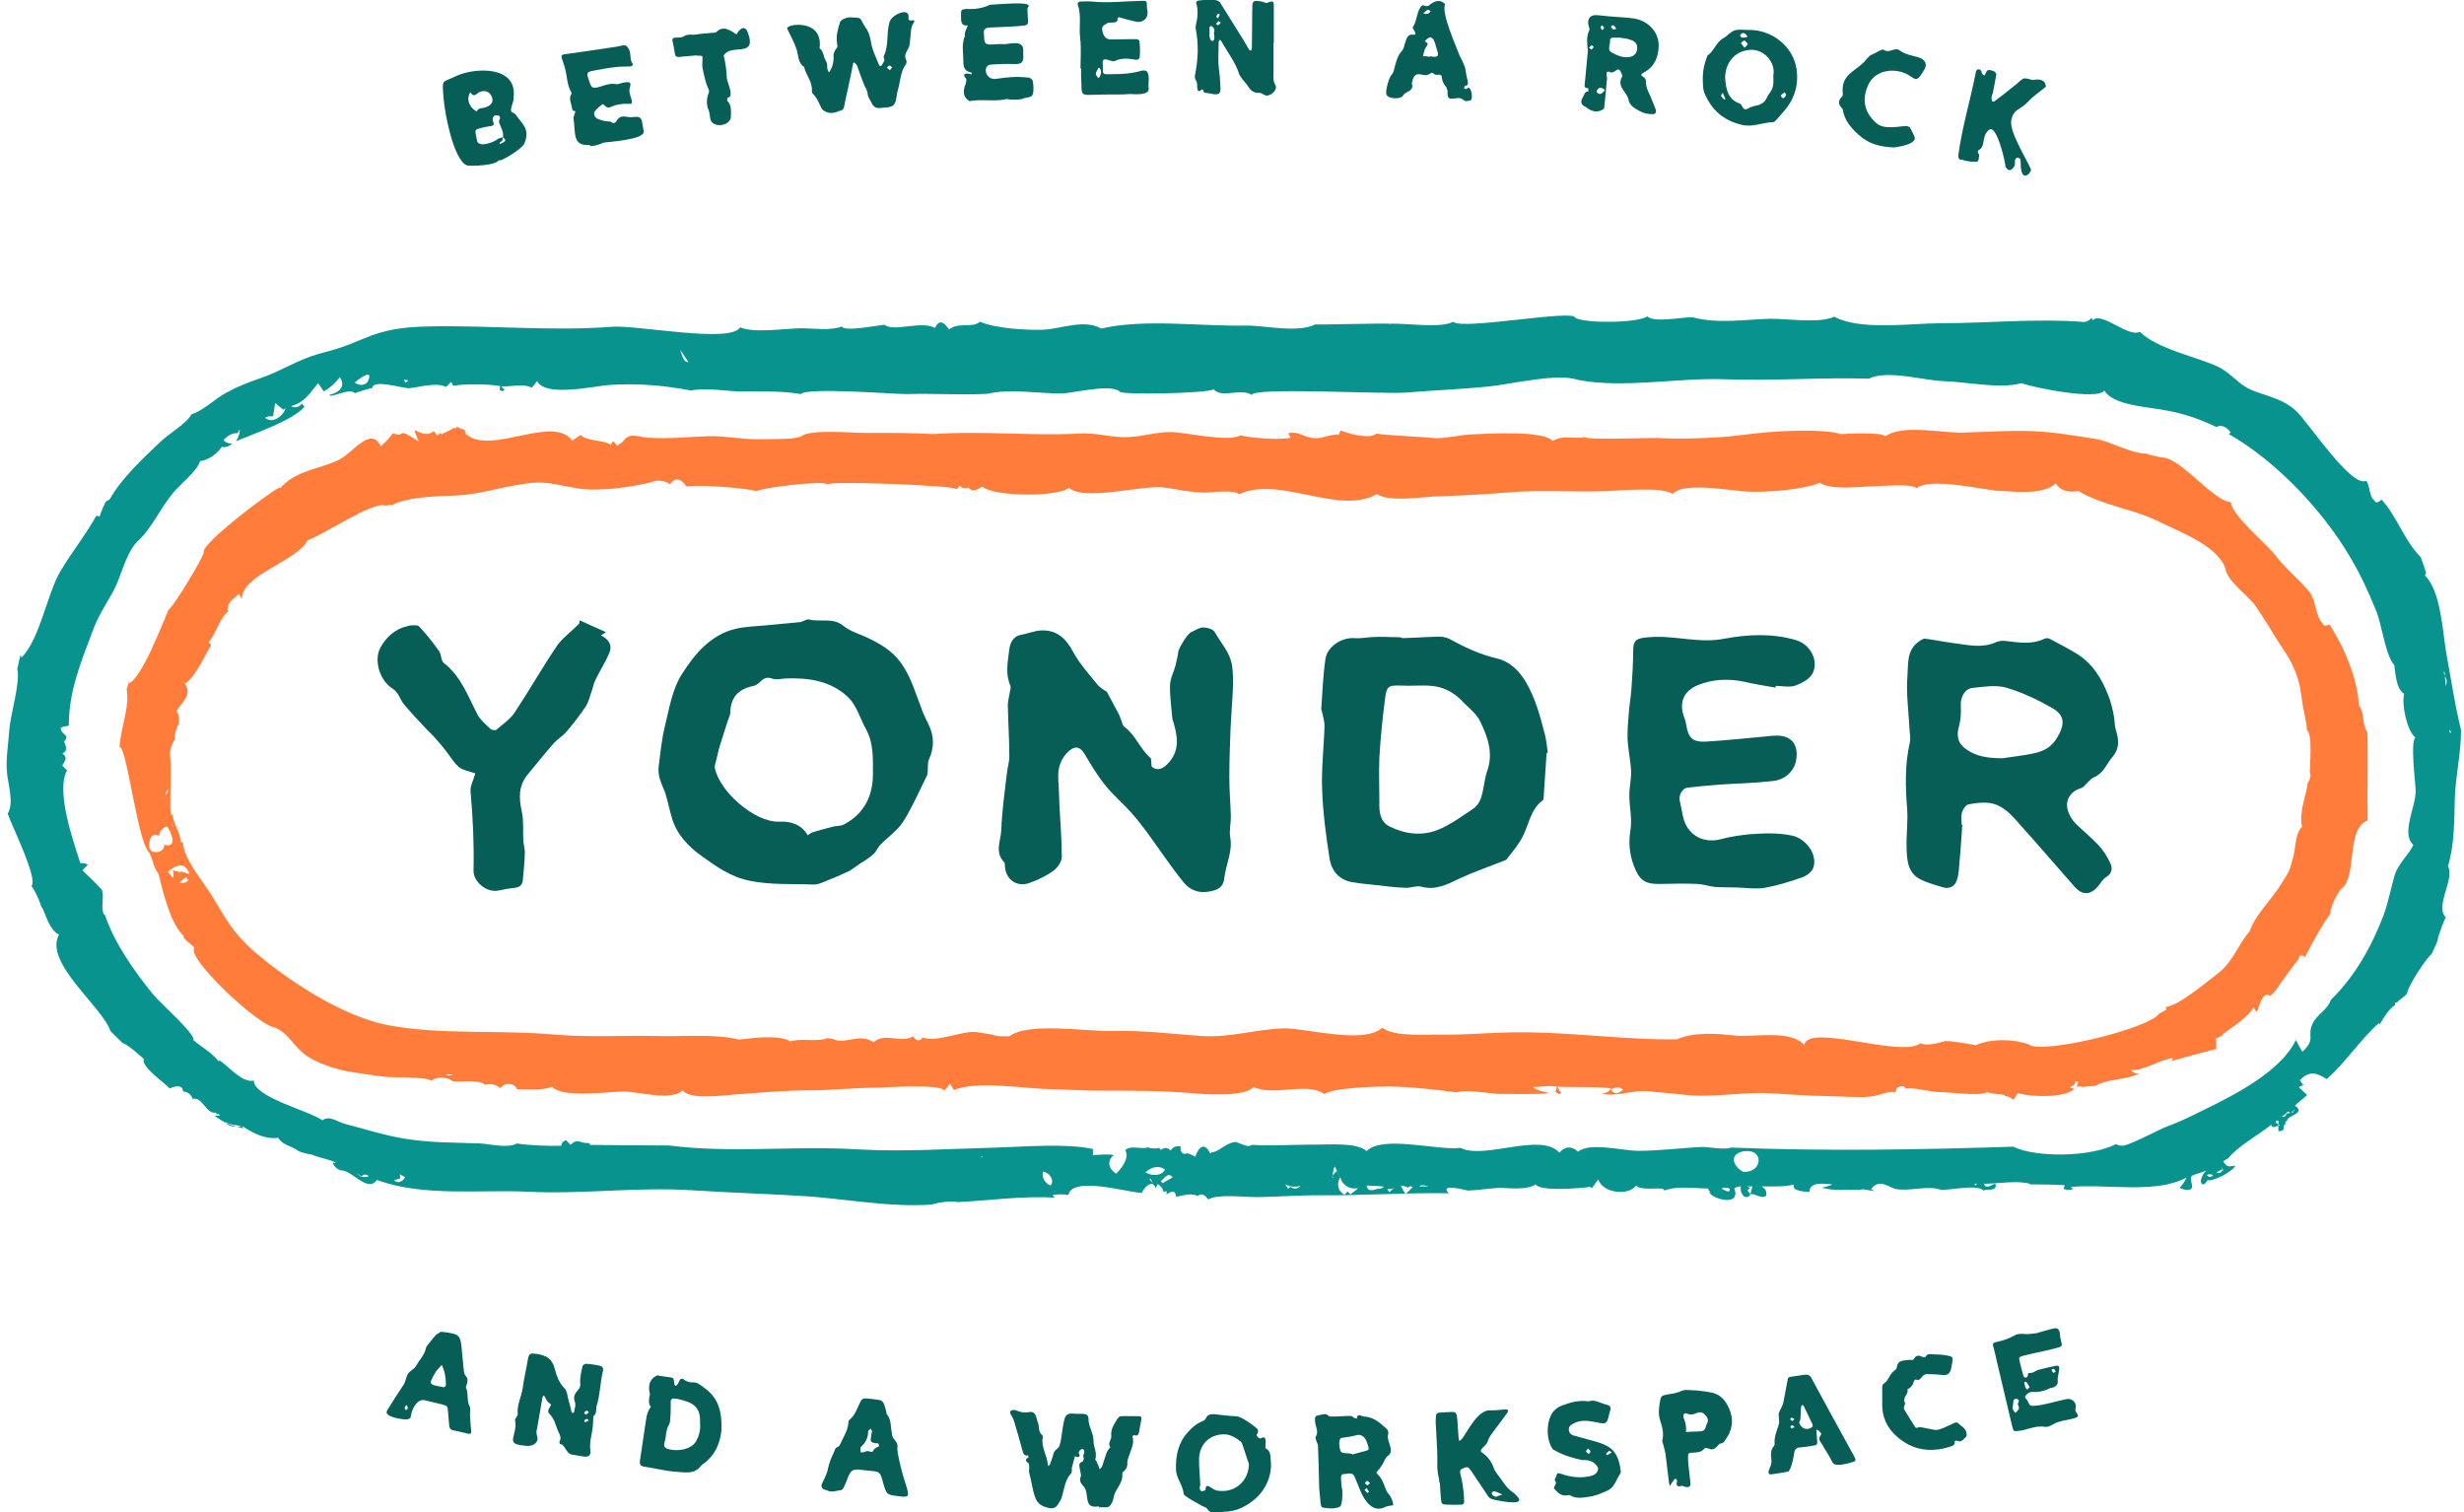 <?xml version="1.0" encoding="utf-8"?>
<!-- Generator: Adobe Illustrator 21.0.2, SVG Export Plug-In . SVG Version: 6.00 Build 0)  -->
<svg version="1.1" id="Layer_1" xmlns="http://www.w3.org/2000/svg" xmlns:xlink="http://www.w3.org/1999/xlink" x="0px" y="0px"
	 viewBox="0 0 831 510" style="enable-background:new 0 0 831 510;" xml:space="preserve">
<style type="text/css">
	.st0{fill:#08938F;}
	.st1{fill:#FF7C3B;}
	.st2{fill:#075E56;}
</style>
<g>
	<g>
		<g>
			<g>
				<path class="st0" d="M830,246.2c-2-8.1-3.4-17.3-5-26.1c-1.2-6.9-1.8-21-7.2-26l0.4-0.9c0.2,0.3-1.9-5.7-1.8-5.3
					c-5.6-5.6-8-13.8-13.2-19.4c-1.3,1.1-2,1.2-2.3,0.4c-2-1.4-1.4-4.7-2.9-6.8c-4.9,2.7-19.9-20.2-23.7-23.6
					c-5.3-4.8-11.8-5.1-16.6-7.8c-3.2-1.8-6.1-5.4-9.8-7.1c-6.8-3.2-20.4-5.9-26.2-11.7c-4.1,2-12.9-7-15.9-3.9l-0.4-0.8
					c-1,1.1-2.2,1.6-3.5,1.3l0,0c-15.8-1.1-31.6,0.5-47.1,0.5c-10.5,0-27.2,2.6-36.2-2.2c-5.1,2.4-16.1,0.6-21.6,0.7
					c-8.2,0.2-17.7,1.8-26.1-0.5c-3-0.2-13.1,2-15.3-0.3c-3.5,2.3-20.9,2.4-24.3,0.5c0-3.1-38.4,4.3-41.2,1.3
					c-4.3,2.4-17,0.3-21.6,0.7c0.1-0.3-24.8,0.4-24.9,0.2c-6,3-17.1,0.3-23.4,0.4c-15.6,0.3-34.1-2.4-48.8,1
					c-5.8-3.3-13.4,0.1-19.6,0.4c-5.3,0.2-16.1-0.4-21.3-2.7c-2.6,2.3-7.2,0-10.4,2.6c-2-2.7-3.3-3.4-4.8-0.5
					c-4.5-2.6-13.9,1.5-17-1.1c-3.5,0.4-13.5,2.4-14.4,0.6c-3.6,1.5-9.9,0.6-13.9,0.6c-5.2,0.1-15.8,1.7-20.4-0.3
					c-3.2,5.5-34.9-0.9-43.3-0.2c-20.1,1.6-41.6-0.6-62.2-0.1c-8.1,0.2-14.3,1-21.5,4.1c-7.1,3-8.6,3.4-15,5.1
					c-7.2,2-12.9,5.9-19.4,8.1c-4.6,1.6-7.8,2.8-12,5.1c-3.6,1.9-7.6,6-11.6,7.2c-1.7,3.2-7.4,6.3-10.6,9.4
					c-5.6,5.3-13.3,12.5-17,19.3c1-0.7-1.3,0.9-1.3,0.7c-0.8,1.6-1.6,3.4-2.1,5.1l-1.1-0.3c-3.6,6.5-8.5,12.6-12.1,18.7
					c-4.5,7.5-6.9,23-13.2,29.2c-0.2-3.3-1.2,4.1-1.4,3.6c1.2,4.8-2.4,15.7-2.7,21.2c-0.3,4.5-1.1,8.8-0.8,13.3
					c0.2,4,2.6,10.8,0.3,14.5c1.1,3.5,10.4,22.1,8,24.4c1.2,1.4,2.9,5.3,3.4,7.2l0.2,0c1.5,3.2,2.5,7.5,5.7,9.2
					c-5.2,9.4,14.5,24.2,17.3,32.4c-0.2-0.1,4.4,4.5,4.3,4.2c1.7,0.5,5.7,4.2,7,5.3c-1.1,2.7,7.6,8.4,8.7,10c0.9-0.5,4.6-1.8,4.5,1
					c1.6,0,2.8,1.1,3.3,2.5c3.3-0.9,4.5,5.3,7.8,4.6l0.4,0.6c0.4-0.3,0.7-0.2,0.9,0.4l-1.7,0.1c3.4,2.5,5.6,3.4,9.6,4.2
					c-0.1-0.2-0.2-0.4-0.2-0.7c3.6,2.4,7.7,4.5,12,3.9c1.7,2.7,4.3,2.5,6.9,4.5c1.5,0.6,3.1,1,4.7,1.2c0,0,0,0.1,0,0.1
					c3,1.1,5.3,1.4,8,2.6l-1.2,0c0.4,1.3,1.5,2.2,2.7,2.6c3.7-0.3,9.1,7.8,12.2,3.2c15.3,5.8,35.8,3.2,51.2,4
					c18.5,0.9,36.4-1.7,55.1-0.5c12.5,0.8,24.9,1.2,36.8,1.9c13.9,0.8,29.8,4,44.2,2.9c1.2-0.6,7-1.4,8.4-0.8
					c10.6-0.5,22.2-2.2,32.9-1.5L355,403c1.6-0.3,3.5-0.3,5.3,0c1.3-6.6,20.7-0.7,24.8-0.7c0.4-1.4,3.6-5.1,4.6-1.6l0.8-1.4
					c0.9,0.6,1.8,1.6,1.9,2.7c1.2-0.6,1.3-0.1,0.9,0.8c2-1.1,2.9-1.7,3.4,0.8c3-0.6,4.8-1.3,7.2-0.3c1.1-0.9,2.3-0.6,3.6,1.2
					c3-1.9,12.2-0.8,15.5-0.8c7.3,0,15.6-0.7,22.1-0.6c15.1,0.1,28.7-0.9,43.5-0.7c-3.5-3.6,6.2-0.9,6.4-0.9
					c3.4-0.1,6.9-0.7,10.3-0.9c2.8-0.1,9.4,1,12.6-1.2c1.5,2.5,14.5,1.3,17.4,1l0,0.1c0.4-0.5,0.9-0.4,1.6,0.2l2.1-3
					c1.5,4.7,10.2,5.7,12.8,2.1c2.2,2.2,9.4,0,9.5,1.7c4.3-1.7,10.2-0.7,14.8-0.7c0.1,0.4,0.1,0.8,0.6,1c-1.2,1.8,10.8,6,8.2-1.1
					c0.7-0.4,1.5-0.6,2.3-0.6c-0.7,1.5,1,5,3,3c0.4-1.2-1.9-1.4,0-2.4c-0.3-0.3-0.6-0.5-1.1-0.6c0.5,0,1.2,0,1.9,0
					c-0.2,0.9-0.5,1.8-0.7,2.7c1.4-0.6,3.6,1.7,5.3,0.5c0.4-1.3-0.1-2.4-1.5-3.2c3.7,0,7.4,0.2,10.9-0.6c-0.7,2.1,3,2.3,5.2,2.5
					c0.2-3.8,5.2-2.7,7.8-2.6c-0.4,0.3-2.8,1.1-3.4,1l0.1,0.2c4.1,1.1,8,0.5,12.4,0.7c1.3-0.6,3.6,0.3,5.1,0.4L631,401
					c3-3.8,5.9-0.5,8.5,0c4.6,0.8,10.7-1.3,15,0.2c3.4,0.3,12.2-2,14.5,0.3c1.1-0.7,4.9,0.5,3.9-2.4c-2.4,1.4-3.6,1.5-3.7,0.1
					c4.7,0,10.9-1.2,15.4,0c0,0.1-0.1,0.1-0.1,0.2c3.8,0.1,7.9,0,11.8,0.3c0,0.4-0.2,0.8-0.4,1.2c1.1,0.5,2.3,0.5,3.4,0l-1-0.6
					c11.3-1.2,28.7,2.5,39.1-3.2c-0.5,1.3-1.3,2.4-2.3,3.4c-0.1,0.1,3.2,1.7,4.1,0.1c0.5-1-1-3.3,0.1-4.1l0,0c1.5-0.8,3.3-1,4.8-1.8
					c-3.4,3.7-1.3,6.5,0.4,3.3c2.1,0.5,8.7-3.1,9.4-4.9c-2.4,0.3-2.6,0.7-4.1-1.4c0.4-0.4,1.1-0.8,1.6-1c3.2-4.1,10.4-8,14.6-11.4
					c0.4,1.5,1.5,0.4,2.4,0.4c0-0.2,0-0.4,0-0.6c-2.3-0.7,0.8-2.4,0,0c0.6,0.3,0.7,0.5,0,0.6c0,0.6,0,1.2,0,1.8
					c3.1-0.2,0.9-1.8,2.4-2.4c-0.2-0.6,0-1,0.6-1.2c-0.4-1.6,6.6-2.4,2.6-5c1-1.2,2.9-2.4,4.1-3.6l-2.8-2.7l1.5-0.7l-1.2-1.6
					c3.3-3.3,5.6-2.6,9.1-0.4c6.5-5.7,11.1-13.1,17.5-18.8c0.1,0.1,0.3,0.1,0.4,0.3c1.3-2.2,3-5.1,5.2-6.5c-0.1-0.5,0-1.1,0.6-0.8
					c0.8-1.1,2.6-1.9,3.4-3.1c0.3-2.5,6.4-11.8,8.3-13.3c0,0.1,2.4-5.2,2-4.6c0-0.9,2.2-7.1,2.8-7.7c-3.9-3.9,3.1-12.9,0.7-17.3
					c2.2-7.1,2.1-15.7,2.3-22.8C828.2,261.1,830,254.2,830,246.2z M826.7,246.8l-0.3,0.5c-0.2-0.3-0.3-0.7-0.4-1.2L826.7,246.8z
					 M825,230.7c-0.1,0.2-0.2,0.4-0.3,0.6c0.1-1.6-0.1-3.3-0.6-4.9c0.5,0.4,0.6,0.9,0.3,1.6C825.1,228.7,825.4,229.8,825,230.7z
					 M229.5,118.4l0.1-0.2c0.8,1.3,1.7,2.6,2.6,3.9C230.3,122.2,230.2,119.8,229.5,118.4z M124.3,128.1c-0.8,2.2-3.2,2-4.7,0.9
					C119.2,129.4,126,123.5,124.3,128.1z M136.6,128.1c0.4,0,0.8,0.1,1.1,0.2l-0.9,0.8l-0.6-1L136.6,128.1z M91.6,140.4
					c0,0,0.4,0,0.5,0l0.7-4.5l2.8,2.3l0.7-0.6c-0.5,2.3-4.2,5.6-6.9,3.3C90,140.5,90.8,140.3,91.6,140.4z M80.6,380
					c-1.6,0-4-0.1-4.5-1.7c1.2,1.2,3.6,0.9,5.3,1.6C81.1,379.9,80.9,380,80.6,380z M123.1,396.9c-1.5,0.2-1.9-0.5-3-1.5
					c0.6,0.5,1.2,1,1.9,1.3c0.5-0.7,1.3-0.8,2.4-0.1C124.1,396.8,123.6,396.9,123.1,396.9z M135.2,398.4c-0.7,0.4-1.5,0.3-2.3-0.3
					c0.6-0.4,1.3-0.5,2-0.5l0-1.6l1.7,1C136.2,397.9,135.5,398.3,135.2,398.4z M352.4,398.3c-0.7-1-0.9-2.1-0.7-3.2
					c2.3,0.3,4.1,3,2.6,4.7C353.4,399.5,352.8,398.8,352.4,398.3z M330.8,390.3l0.4-0.4l0.2,0.3
					C331.2,390.3,331.1,390.3,330.8,390.3z M388.3,398.4l-0.6-0.7l0.3-0.3l0.8,1.5L388.3,398.4z M389.6,396.2
					c-1.8,0.1-2-0.4-3.3-0.8c2-1.9,4.5-2.5,6.6-1C392.3,395.6,391.2,396.2,389.6,396.2z M392.1,399l-0.6-0.7c1.8-1.6,2.5-2.9,4-1.3
					L392.1,399z M396.5,402c0.1,0,0.1,0,0.2,0l0,0.1L396.5,402z M436.8,400.8c-0.6,0-1.2-0.2-1.6-0.6l-0.8,0.7l-0.9-1.5
					c1.7,0.9,3.4,1,5.1,0.5C438,400.7,437.1,400.8,436.8,400.8z M449.3,397.1l0.1-0.4l0.3,0.5L449.3,397.1z M449.5,396.3l-0.1,0.1
					l0.5-2.7l0.1,0.1l0.2-0.4l1.5,3.2l-0.9-1.7L449.5,396.3z M457.1,401.5l-1.7,1.3l-0.9-1l-1.1,1.1c-2.4-1.4-2.6-3.8-1.4-5.9
					c0.8,2.8,3.1,4.2,6,3.7C457.6,401,457.4,401.3,457.1,401.5z M465.4,400.8c-1.4,0-4,1.8-4.5-1c1.1,0.1,5.4,0.2,5.8,0.4
					C466.4,400.6,466,400.8,465.4,400.8z M468.5,402.1l-0.6-1.2c1.1,0.3,2.1,0,3-1C470,400.7,469.3,401.4,468.5,402.1z M474,402.7
					c-0.6-0.9-1.1-1.9-1.6-2.9c0.9,0.1,1.7,0.3,2.5,0.7c0.3-0.5,0.9-0.6,1.6-0.2C475.7,401.1,474.9,401.9,474,402.7z M479.8,400.1
					c-0.5,0.2-0.8,0.1-1.1-0.2c1-0.3,2-0.2,3,0.3C481.1,400.1,480.4,400.1,479.8,400.1z M583.2,401.7c-0.4,0.4-2.5-0.7-2.6-1
					C581,400.6,584.3,400.2,583.2,401.7z M588,395.2c-3.7-1.8-5.1-6.4,0.6-7C595,387.6,594.4,395.5,588,395.2z M592.5,400.2
					c-0.1-0.1-0.1-0.1-0.2-0.2c0.1,0,0.2,0,0.3,0C592.6,400.1,592.5,400.1,592.5,400.2z M665.9,399.2l0.9,0l-0.6,0.6L665.9,399.2z
					 M749.5,393.8c-0.1,0.3-0.2,0.4-0.3,0.5C749.2,394,749.3,393.9,749.5,393.8z M746,396.7c-0.2,0.1-0.5,0.1-0.9,0.2
					C742.5,395.6,747.7,395.9,746,396.7z M748.8,395.5c-2.7,0.2-0.1-0.7,0.4-1C749.4,395,749.2,395.4,748.8,395.5z M749.7,394.8
					c-0.2,0.4-0.5-0.1-0.4-0.3C749.8,394.1,749.8,394.4,749.7,394.8z M772,375.4c-1.8,0-0.2,1.4-2.5,1.2c0.8-0.5,1.5-1.1,2.2-1.8
					C771.4,374.7,772.9,375.4,772,375.4z M773.1,375.3c-0.5-0.3,0.3-0.8,0.3-0.4C773.3,375.3,773.2,375.4,773.1,375.3z M773.5,374.8
					c-0.1-0.3,0-0.4,0.3-0.5C773.7,374.5,773.6,374.7,773.5,374.8C773.5,374.8,773.5,374.8,773.5,374.8z M773.7,374.8
					C773.7,374.8,773.7,374.8,773.7,374.8C774.1,374.3,774.1,374.3,773.7,374.8z M786.1,337.2c-1,3.2-4.6,4.9-6,7.7
					c-2.4,4.6,1.3,5.2-3.6,9.8c-0.8-1.3-1.5-2.6-2.2-4c-4.8,10.3-20.1,18.2-29.6,22.9c-4.1,2-8.9,4.5-13.4,6.1
					c-3.1,1.1-13.5,6.9-15.8,6.7c0.1-0.2,0-0.3-0.2-0.4c-0.1,0.1-0.2,0.1-0.2,0.1l0.5,0.3c-0.7,0-1.3-0.2-1.9-0.6
					c-8.4,4.4-27,4.7-34.7,0.9c-31.2,1-62.3,1.6-95.2,0.3c-2,0.9-8.1-0.3-9.7-0.2c-7.2,0.3-14.3,1.3-21.5,1.3
					c-5.5,0-16.5-3-20.4,0.3c-2.1-2-4.3-1.9-6.3,0.3c-6.3-7-25.3,2.5-33.3-1.6c-7.7,1-26.3-4.4-31.7,1.1c-3.2-3.1-13.5-2.1-18.1-2.2
					c-7.1,0-13.8,0.5-20.6,0.1c-1.8,1.4-5-1.7-6.5-0.8c-2.3,0.4-5.3,3.5-7.2,3.3l-0.3,0.5c-1.7-3.8-3.8-2.8-5.1,1
					c-0.8-0.5-1.7-0.9-2.7-1.2c-1.7,0.9-2.5-0.9-2.2-2.3c-1.4-0.3-2.6,0.2-3.4,1.4c-1-1.1-2.1-1.1-3.3-0.2l-0.5-0.7
					c-1.2,0.3-2.8,0.3-3.9-0.2c-2,0.9-5.9-0.9-7.6,1c1.5,2.6-1.2,6.1-3.1,7.9c-2.4-1.6-3-3.7-1.4-5.7l-0.1,0.1l0.7-0.6
					c-1-0.6-6.2,0-7-0.1l0-2c-8.8-2-22.9-0.8-32.4-0.5c-15.8,0.4-31.4,1.5-47.1,0.6c-21.4-1.3-42.1,1.4-63.4-1.3
					c-8.5,0-17.3-0.1-26.7-0.2l-0.2-0.6c-3.5,0.2-3.8-1.9-6.4,0.6l-1.5-1.6c-0.9,0.4-1.5,0.7-1.6,1.9c-3.7,0.1-11.2-0.1-15-0.8
					c-2.7,1.8-9.8,0.1-12.5,0c-8.5-0.3-16.7-0.2-25.4-1.6c-6.7-1.1-13.5-3.3-20.1-5c-2.5-0.6-5.1-3-7.6-1.2
					c-4.1-3.1-23.3-7.8-23.1-13.4c-3.9,1-8.9-5.2-11.7-6.9l-0.1,0.5c-2.6-3.2-5.5-4.7-8.6-7.2c1-1.9-11.1-12.4-13.6-15.5
					c-6.3-7.7-13.2-17.5-16.3-27l-0.3,0.1c-1.1-2.5,0.2-6.3-0.6-8.2c-0.2-0.6-6.1-6.2-6.6-6.7c0.6-0.6,1.2-1.3,1.8-1.9
					c-0.9-0.5-1.4-0.6-2.5-0.5c-2.2-6.9-8.4-24.2-4.5-31.3c0,0-1.6-1.6-1.6-1.6c1.1-1.9,1.8-2.7,0.1-4.1c1.6-0.9,1.4-2,0.5-4
					c2.3-2.7-1.2-2-1.1-4.8l2.7-0.6c0-11.5,4-21.2,8-31.8c1.7-4.7,4.2-8.6,6.6-12.8c3.2-5.5,4.1-12.5,8.3-17.3l0,0
					c4.8-4.1,8-11.5,12.2-16.5c2.8-3.4,7.9-7.1,9.2-10.8c3-0.4,5.6-2.4,7.3-4.8c1.3,0.3,2.5-0.2,3.5-1.1c-1,0-2.4-0.3-2.9-1.3
					c1.3-1.2,2.8-2.4,4.7-2.2c0.2-0.5,0.4-0.9,0.8-1.3c-0.1,1.5-0.5,2.8-1.3,4c6.1-2.6,18.9-6.9,23.1-11.6l-0.9-1.1
					c-0.8,1.2-2.5,1.6-3.6,0.9c4.6-1.5,5.6-3.6,9.1-7.8l1.9,2.8c2.1-1.2,3.9-2.8,5.4-4.8c2.4,3.6-1,5.4-3.6,6
					c0.6,1.2,6.9-2.6,8.7-0.6c0.3-0.2,5-1.7,5.8-1.7c0.3-3.2,10.1,0.1,12.5,0c2.5-0.1,9.3-2.2,12.4-0.4l1.7-1.7l0.8,1.3
					c3.3-0.7,12.4-0.6,15.8,0.1c-0.4,1.5,0.1,2,1.5,1.4c-0.4-0.4-0.7-0.9-1.1-1.3c2.5,0.2,8-1.1,10.2,0.5l1.9-2.3
					c2.5,5.6,19.6,1.6,24.6,1.3c9.4-0.6,18.5,0.2,27.3,1.9c4.6-1,11.2,0.1,15.9,0.3c6.5,0.1,14.6-0.3,21.1,0.9
					c1.8-2.4,32.3,0.1,36,0c8.4-0.3,18.1,0.4,27-0.1c7.1-1.8,17.4-0.1,24.7-0.1c3.9,0,16.8-3.5,19.9-0.6c0.2,1.1,29.5,0.6,31.6-0.8
					c3,3.2,9.1-0.6,12.9,1.9c0-2.7,45-0.2,51.8-0.8c9.6-0.8,18.8-1.1,28.4-2.1c6.9-0.7,23-4.6,29.7-2.2c15.6,3,33.7-0.8,49.6-0.2
					c16.6,0.6,32.6-0.7,48.6-0.2c6.1-3.1,18.5,0.6,24.8,0.8c7.9,0.2,19.5,2.8,26.7,0.7c3.7,1.5,25.8,5.9,27.9,2.5
					c2.7,4.7,13.6,5.5,18.5,6.3c7.4,1.2,12.3,2.7,19.3,6c1.6-0.9,3.4-0.1,4.8,1.8l-0.6,0.6c15.8,9,31.3,25.4,40.5,40.8
					c3.9,6.5,6.3,11.8,9.1,18.6c2.1,5,3.1,15.1,6.2,18.5c0.4,2.7,0.5,7.8,3.3,9.7c-0.9,3.6,1,12.6,3.8,14.7
					c-1.8,1.6,0.1,15.7,0.1,18.1c0,5.4-5,14.4-0.8,18.1c-1.1,2.9-5.2,6.4-6.3,10.3c-1.2,4.1-2.1,8.9-3.7,13.4
					C799.7,319.5,794.3,329.1,786.1,337.2z"/>
			</g>
			<g>
				<path class="st1" d="M789.7,299.7c5.4-4.1,1.4-20.4,8.8-23c-0.2-9.7,0.2-19.5-0.1-29.8c-1.9-2.4-0.8-6.7-2.9-9
					c-0.2-8.5-5-20-9.9-27.3c-1.3,0.6-2,0.5-2.2-0.3c-2.6-2.4-2.2-7.9-4.7-10.9c-3.6-4.3-7.9-7.6-11.2-12
					c-2.8-3.7-15.1-13.9-15.1-18c-6.6-0.6-18.2-16.9-24.5-15c5.5,0.5-4.3-1-3.7-1.4c-5.2,0.1-11.9-3.9-17-4.9
					c-4.7-0.8-9.5-1.5-14.1-2.1c-10.5-1.3-20.5-0.4-31.2-0.1c-6.5,0.2-20.6-2.9-25.9,1.2c-2.2-1.4-12-0.9-15.3-0.7
					c-5-1.8-19.2-1.1-25.1-0.6c-5.7,0.5-10.9,1.4-16.8,1.7c-6.9,0.4-12.8,0.6-20,0.2c-1.5-0.1-23.6,0.8-24.3-0.3
					c-4,0.8-7.1-0.9-10.8,1.3c-3.6-3.7-22.3-2.4-27.6-2.2c-3.7,0.2-8,1.3-12.2,1.3c0-0.3-17.9-1-19.6-1.6c-2.6,2.1-9.4,0-12.2-1
					l-0.6,1.4c-2.5-0.3-5.7,1.3-7.8,1.2c-4.4-0.2-5.1-2.5-9.3-1.7l0.9,1.5c-3.6,0.9-13.7,0.1-17-0.8c-4.1,2.5-19-1.2-23.7-1.1
					c-5.1,0.1-8.7,1.4-14,1.7c-5.6,0.3-11.1-1.6-16.5-1.2c-16,0.9-33.2-1-49.5,0.2c-0.1-0.7-0.2-0.7-0.2,0
					c-7.3-0.5-15.3-0.4-22.5-0.4c-4.3,0-17.6-1.2-21.1,0.8c0,0,0,0-0.1,0c-1.5,1.6-10.5,1.2-13.5,1.3c-6.3,0.3-12.4-1.2-18.4-1
					c-6.6,0.2-13.4,1-20.2,0.5c-3.8-0.3-6.3-1.9-8.5,1.3c-0.7,0.5-1.4,1-2.1,1.5c-0.2-0.7-0.8-1.5-1.4-1.5c-0.2,0.4-0.4,0.8-0.6,1.1
					c-2.9-1.9-7.4-0.9-10.2-3.3c-0.1,0-2.8,1.9-2.8,1.9c-6.6-8.9-27.4,5-35.7-2.1c0,0-0.1,0-0.1,0.1c-0.9-2.9-0.3-1-3.1-2.7
					c-0.6,1.2-0.8,0-1.4,0.6c0,0,0,0,0,0c-0.8,0.7-2.7,1.2-3.7,2l-0.5-0.5l-1,0.9l-1.2-1.5c-2.2,1.8-4.3,0.7-6.3-0.3
					c-0.1,0.1-0.2,0.2-0.2,0.2l1.4,3.6c-8.3-5.5-3.8-1-8.7-2.8c-0.9,1.4-2.6,3.1-4.1,4.4c-3.2-7.1-9.5,2.3-14,4.5
					c-6.4,3.2-14.6,3.5-20,9.7c-0.1-0.1-0.1-0.2-0.2-0.3c-2.1,1.1-4.7,3.2-6.2,4.2c-2.7,1.9-20.2,15.1-19.3,17.7
					c0.2,1-9.7,17.7-11.9,19.4c0,0,0,0,0,0c-2.2,5.1-9,23-13.4,24.8c0.6-3.7-0.5,2.2-0.7,1.7c1.1,6.4-1.9,12.7-2.4,19.7
					c2.4-0.6,6,31.8,10,35.6c1.3,2.3,1.3,4.8,3.1,7.1c0,0,0-0.1,0-0.1c1.5,6.1,4.1,17.1,8.6,21.2c-0.8,0.5,3.1,3.3,3.6,3.9
					c-3.3,3,21.9,26.8,27.4,27c4.3,2.1,5.8,5.7,9.4,8.7c3.8,3.1,11,5.4,16,6.2c3.9,0.6,7,1.1,11.3,1.6c3.1,0.4,13.9-0.1,15.9,1.4
					c1.3-1.6,5.5-1.3,7,0.1c2.5,0.5,9-0.8,11.1,1.3c1.3-0.8,4,0,5.1,1.1c1-2,4.8-2,5.6,0.4c4.2-0.2,8.2,0.5,11.8-0.9
					c3.3,3.8,18.5,1.7,23.9,1.6c4.9-0.1,16.1,3.4,20.1-0.4c2.6,3.3,13.3,1.7,17.8,1.4c8.3-0.6,16.5-1.4,25-1.4
					c7.3,0,15.3-0.9,23-0.9c1.9,0,21.2-1.4,22.5,1l1.9-2.3l1.3,2.1c7.7-3.3,24.2-0.4,32.5-0.3c5.6,0.1,10.7,0.5,15.8,0.5
					c10.5,0,21.5,0,31.3,0.8c4.7,0.4,18.1,1.5,21.5-2c7,3.2,18.1-1.9,23.9,2.4c2.4-2.3,18.9-2.6,21.6-2.6c7.5,0.1,16.3,1.1,23.2,2
					c2.4-1.2,11.5,0.5,14.2,0.5c5.6,0,11.5,0.2,17-0.2c-1.7-0.5-4.3-0.8-5.7-2.1c2.4,0,5.7-0.7,8.1-0.1c-0.2,0.6-0.3,1.1-0.5,1.7
					c0.7,0.8,1.4,0.9,1.9,0.3c-0.5-0.5-1-1.4-1.2-2c5.9,0.2,11.8-0.1,18,0.5c-0.5,1.2-1.9,1.7-3.1,1.8c4.3,1.3,10.9-1.4,15.7-0.8
					c4,0.5,7.5,0.6,11.3,1.1c10,1.3,20.3-1,30.3-0.4c5.6,0.3,12.2,0.9,17.7,0.9c4.1,0,11.7,0.7,15.7,0.2c3.5-0.5,6.2-2.1,8.2-1.4
					c0.3-0.4,0.5-1,0.6-1.5c1.5-0.9,2.6-0.8,3.1,0.3c1.4-0.8,9,1.2,11.4,1.1c2.7-0.1,14.6,1.6,15.8-0.1c2.1,0.9,3.9,0.6,6.1,1.1
					c0,0.1,0,0.2,0,0.3c3.6,0.4,2.1,3,4.4-1c4,1.4,16.3,1.7,19-1.4l-1.5-0.5c1.2-0.8,1.8-0.5,1.8-2l1.1,0c-0.2,0.6-0.3,1.2-0.5,1.8
					c0.7-0.2,1.3-0.2,2,0.1c1.1-0.2,3.2-0.4,4.2-0.4c4.3-2.6,10.7-1.8,15.3-4.4c-1.2,0.5-2.3,0.1-3.3-0.9c4.8,0.1,9.5-3.4,14.1-4.1
					c0.1,0.5-0.1,0.9-0.6,1.1c1.2-0.4,15.1-4.2,15.3-4.1c0.2,0.9-0.1-2.8,0.1-3l-0.4-0.4l2.7-1.4l-0.2-0.2c2.9-2.2,8.7-5.8,10.4-9.1
					c0.3,0.5,0.7,1.1,1.1,1.6c0.5-0.3,1.7-7.7,4.6-5.4c0.6-0.7,1.2-1.4,1.9-2c-0.1-0.1,7.2-10.3,7.7-10.5c-0.1-1.3,0.7-1.6,2.1-0.7
					c2.4-4.7,5.5-10.4,8.6-14.7c0,0,0,0,0,0C785.5,307,788.3,300.8,789.7,299.7z M684.2,352.2c-5.4-1.9-12.7-2-17.9,0.3
					c-0.2-0.1-10.2-1.9-10.7-1.3c-1.7,0.5-6.1,1.7-7.9,0.6c-6.5,5.1-37.8-6.9-39.2,0.6c-4.6-5.3-17.1-2.5-23.6-3.2
					c-5.8-0.6-13.6-1.3-19.3,1.3c-18.6,0.3-38.1-2.9-57.9-2.3c-7,0.2-14,0.8-20.9,0.7c-5.3-0.1-16.3,0.9-20.7-2.3
					c-6.1,5.7-25.7,0.1-32.9,0.2c-9.2,0.2-18.4,3.2-27.7,2.6c-10.1-0.7-20.1-2-30.7-1.7c-8.3,0.2-28.2-3.1-34.4,1.8
					c-1.3-0.1-4.4,0.2-5.6-0.6c-0.6,0.1-4.6-0.9-6.6-0.9c-5.1,0.1-12.2,3.5-17.1,1.9c-1.1,1.7-2.4,0.8-3.2-0.4
					c-3.8,2.5-9.6-1.5-13.3,2c-4.7-3.4-10,1.1-13.8-1.2c-0.1,0.2-1.9-0.3-1.7-0.2c-3.9,1.4-8.9-0.1-12.6,1.1
					c-3.5-2.3-12.8-1.2-17.2-0.6c-8.2-2-18.3-1-27.1-1.2c-11.2-0.3-23.6,0.5-35.2-0.5c-19.2-1.7-38.6,0.2-56.3-3.2
					c-15-2.9-33.6-14.9-45.4-25.2c-6.7-5.9-9.1-10.6-13.7-18.2c-2.8-4.7-9.7-12.5-9.9-18.2l-0.8-0.1c0.1-3.3-2.5-5.9-2.7-9.5
					l-0.5,0.5c-0.2-0.6-0.2-1.2-0.2-1.6c-0.2,0.1,0.1-12.8,0.1-14.4c0.1-4.3-1.4-5,1.6-10.2l-0.3-0.1c0.1-1.6,0.5-3,1.3-4.4
					c0.3-1,0.4-3.1-0.7-4.6c2-2.9,5.5-5.7,2.8-9.1c3.2-1.6,7-9.9,8.9-13.1l-0.9-0.9c2.5-2.6,3.9-8.5,6.7-10.4l-0.4-0.6l0.2-0.1
					c-0.1-2.4,1.8-3.4,3.8-5.2l1,1.8c-0.4-8.2,18.7-12.8,22.1-19.9c4.8-1.4,21.9-13.3,26.3-11.7c-0.7,0.3,2.1-0.5,2-0.1
					c6.2-3,15.1-3,21.9-3.3c8.8-0.4,17.3-3.6,26-4.3c6.5-0.5,12.8,2.2,19.4,2.3c6.8,0.1,15.8-1.1,22-3l0,0c1.5-0.1,3.4,0.3,4.7,1.2
					c1.9-2.8,3.8-1.6,5.6,0.8c2.2-0.8,21.8,0.5,23.4,1.6c1.6-1.2,22.7-3.8,24-2.4c2.9-1.2,43,0.5,43.5,1.6c0.6-0.1,0.9-0.5,1-1.2
					c1,1,2.1,1.2,3.1,0.7c1.6,1.9,2.7,0.7,4.7-0.3c4,3.5,25.8,3.5,29.2,0.4c5.2,4.7,24.9-1.1,32.1-0.1c5,0.7,8.3,1.6,13.6,1.7
					c2.4,0,10-1.1,11.7,0.6c13.4-6.5,33.7,7.3,46.5-0.1c3.9,2.9,15.4,0.9,20.3,0.8c8.3-0.3,16.6-0.7,24.8-1.4
					c10.9-0.9,22,0.1,32.7-0.4c4.5-0.2,18.8-1.5,21.9,1c3.6-4.3,20-1,25.4-0.8c6.4,0.3,19.1-0.7,24.1-3c4.5,2.7,13.6,1.2,18.6,1.2
					c1.9,0,12.9-1.1,14.2,0.7c4.1-3.9,22.3,0.5,27.4,0.8c5.5,0.3,15.4,1.5,19.5-2.5c1.7,2.7,4.5,3.1,7.7,2.6
					c7.3,4.6,19.3,6.3,27.1,10.3c6.3,3.2,19.5,7.9,22.3,15.5l0.1,0c0.3,4.5,7.6,9.2,10.3,13.1c3.2,4.6,5.8,9.3,8.8,13.8
					c3,4.3,4.9,8.2,6,13c0.5,2.5,0.7,4.8,1.2,7.5c0.3,1.9,1.3,5.6,1.2,7.5c2,0.7,1,12.3,1,14.1c0.5,1.2,0,2.7-0.7,3.7
					c-0.5,4-3.1,10.2-1.9,14.7c-2.4,2.4-2.1,6.8-3,10.3c-1.4,5.2-1.2,4.4-3.9,8.8c-3.5,5.7-8.7,10.3-10.8,16.2
					c-3.8,4.3-5.7,10.4-10.6,14.1c-4.1,3.1-12.9,10.7-17.6,11.4l0,1.1c3-1.9-2.4,1.3-2.3,1.1C724.8,347,688.2,355.7,684.2,352.2z
					 M56.7,266.5c0,0.7-0.4,1.2-0.9,1.6c0.1-0.7,0.3-1.4,0.9-2C56.7,266.2,56.7,266.3,56.7,266.5z M56.6,294
					c3.2-2.7,5.9-3.3,7.3,0.8l-3-1l0,0.5c-0.9-0.6-1.5-0.4-2.6-0.8c0.2,0.9,0.3,1.8,0.1,2.7L56.6,294z M63,297.3
					c-0.8,0.5-1.6,0.6-2.5,0.4l0.4-0.4l-0.1,0.1l2-1.7l0.7,1.3L63,297.3z M58.5,279c-0.2-0.3-0.4-0.6-0.6-0.9l0.2-0.1L58.5,279z
					 M50.4,286.1c-0.4-1.5,0.2-6,3.3-4.2c0.1-1.6,1.2-2.8,2.5-3.2l0.2,0.3l0.1-0.1c1.1,1.6,3.6,7.2-1.1,6c0.1,2.2-2.8,3.2-4.4,2l0,0
					C50.8,286.7,50.6,286.5,50.4,286.1z M151.6,362.7c-0.4,0-0.9,0-1.2-0.2c0.7-0.2,1.6-0.2,2.4,0
					C152.3,362.6,151.8,362.7,151.6,362.7z M487,365.1l0.3,0.3l-0.1,0.1L487,365.1z M546.8,367.9c-1.5,1.2-2.6,1-3.5-0.5
					c1.9-1,3.2-0.9,4.1,0.2L546.8,367.9z"/>
			</g>
		</g>
	</g>
	<g id="EIsmYi_1_">
		<g>
			<path class="st2" d="M287.6,5.9c3.5,0,2.3,0.5,4.2,3.2c1.2,1.6,1.7,3.4,2,5.4c0.4,2.5,1.7,4.9,2.6,7.3c0.3,0.6,0.8,0.7,1.1,0
				c0.3-0.7,1.1-1.3,0.6-2.2c-0.1-0.2-0.1-0.6,0-0.8c1.8-3.7,0.7-7.8,2-11.6c0.8-2.3,6.8-5,6.3-1.2c-0.3,2.1,3.2-0.5,1.5,2.1
				c-0.3,0.5-0.5,1.1-0.6,1.7c-0.2,1.8-0.3,3.7-0.6,5.6c-0.1,0.6-0.5,1.1-0.8,1.7c-0.5,1-0.9,1.9-0.3,3.1c0.2,0.4,0.2,1.1-0.1,1.5
				c-1.9,2.6-1.8,5.8-2.7,8.7c-0.3,1-0.4,2.1-0.6,3.2c-0.6,3-2.7,2.5-5.2,2.8c-1.4,0.2-2.3-0.2-3-1.6c-0.5-1.1-1.3-1.9-1.4-3.3
				c-0.1-1.2-1-2.3-1.4-3.5c-0.7-1.7-1.3-3.5-1.9-5.2c-0.2-0.8-0.7-1.4-1.4-1.8c-0.1,0.2-0.1,0.3-0.2,0.5c-0.6,3.1-1.2,6.1-1.9,9.2
				c-0.4,1.7-0.8,3.5-1.1,5.2c-0.2,1-0.7,1.4-1.6,1.5c-2.3,1.1-4.3,0.9-5.9-0.6c-0.9-1.7-1.5-3.7-3-5.1c-0.2-0.2-0.4-0.7-0.4-1
				c0.3-3.1-2-5.3-2.6-8.1c-2.1-1.4-1.9-3.8-2.5-5.8c-0.8-2.5-2.1-4.7-3.2-7.1c-0.8-1.6,12.3-3.7,10.9,6.6c1.4,1,1.3,2.9,2.1,4.2
				c0.9,1.3,0,2.6,1.1,3.9c1.2-1.7,1.7-3.7,1.5-6c0.2-0.7,0.4-1.4,0.9-1.9c0.6-0.7,0.4-1.1,0.3-1.9c-0.4-2.5,0.3-5,1.1-7.4
				C284.6,6.1,286,5.7,287.6,5.9z M300.1,23.7c0.3-0.4,0.6-0.7,0.8-1c-0.3-0.2-0.6-0.6-0.9-0.6c-0.3,0-0.6,0.4-0.9,0.7
				C299.4,23.1,299.7,23.3,300.1,23.7z"/>
			<path class="st2" d="M370.6,508c-0.4,0-0.7,0.1-1.1,0.1c-4.1,0.2-2-4.8-4.1-6.9c-1-1-1.4-1.9-0.9-3.3c0.2-0.7-0.2-1.6-0.3-2.4
				c-0.1-1-0.7-2.1,0.9-2.6c0.2-0.1,0.5-1,0.4-1.3c-0.4-0.7,0-1.1,0.2-1.7c0.1-0.3-0.1-0.9-0.3-1.1c-0.1-0.2-0.7-0.1-1,0.1
				c-0.3,0.2-0.5,0.6-0.6,1c0,0.3,0.3,0.7,0.3,1c0,0.2-0.3,0.5-0.4,0.5c-0.4,0-0.8-0.2-1.2-0.3c-0.3,1.3-0.7,2.6-1,3.9
				c-0.1,0.6,0.1,1.4-0.2,1.8c-2,2.1-2.3,4.8-3,7.4c-0.2,0.7-0.4,1.4-0.8,2c-1.3,2.4-2.1,2.9-4.7,2.1c-1.7-0.5-3-1.4-3.7-3.4
				c-1-2.7-1.2-5.5-2-8.2c-0.2-0.6,0.1-1.4,0-2.1c0-0.4,0-1-0.3-1.2c-1-0.7-1.2-1.3,0.1-1.9c0,0-0.2-0.7-0.2-0.7
				c-1.4,0.3-1.6-0.7-1.9-1.7c-0.9-3.3-1.8-6.6-2.8-9.8c-0.2-0.8-0.7-1.6-1.1-2.3c-0.5-0.8-0.2-1.4,0.7-1.5c0.4,0,0.9,0,1.3,0.2
				c1.4,0.6,2.7,0.8,4.2,0.5c1.2-0.2,1.9,0.3,2.3,1.4c0.3,0.8,0.4,1.6,0.7,2.3c0.5,1.4,0,3,1.4,4.1c0.1,0.1,0.2,0.3,0.2,0.5
				c-0.7,3.4,1.4,6.2,1.7,9.4c0,0.2,0.1,0.3,0.2,0.5c0.2-0.2,0.4-0.3,0.5-0.5c0.3-0.8,0.6-1.7,0.9-2.6c0.2-0.6,0.3-1.3,0.6-1.8
				c0.5-0.7,1.4-1.1,1.7-1.9c0.9-2.6,0.9-6.5,1.8-9.3c0.3-1,1-1.6,2.2-1.6c1.3,0.1,2.5,0.1,3.8,0.1c1.2,0,2,0.4,2,1.7
				c0,2.6,1.7,4.8,1.7,7.4c0,2.1,1.3,4,0.6,6.2c-0.1,0.2,0.4,0.6,0.5,0.9c0.2,0.4,0.4,0.9,0.6,1.4c0.1,0.3,0.2,0.7,0.4,1.1
				c0.3-0.3,0.6-0.6,0.8-1c0.5-1.4,0.9-2.9,1.4-4.3c0.2-0.6,0.5-1.1,0.9-1.6c0.1-0.2,0.5-0.5,0.5-0.5c-1.1-1.4,0.4-2.5,0.3-3.8
				c-0.3-2.3,1-4.1,2.1-5.9c0.2-0.3,0.6-0.7,1-0.8c2.1-0.1,4.1,0,6.2,0c0.9,0,1,0.5,0.8,1.3c-0.3,1.3-0.5,2.6-0.7,3.9
				c-0.2,0.9-0.5,1.6-1.6,1.2c-0.2-0.1-0.7,0.3-0.7,0.4c0.8,2.3-0.4,4.2-1,6.2c-0.3,0.9-0.7,1.8-0.7,2.6c0.1,1.2-0.2,2.1-1.1,2.9
				c-0.3,0.2-0.6,0.6-0.6,0.9c0.4,3.1-2.4,5.1-2.9,7.9c-0.2,1.1-0.7,2.5-1.5,3.1c-0.8,0.6-2.2,0.2-3.4,0.3
				C370.6,508.2,370.6,508.1,370.6,508z"/>
			<path class="st2" d="M180.9,482.9c0.1,0.6,0.1,1,0.2,1.3c0.9,2.5-1.7,3.6-3.5,3.4c-1.1-0.1-2.2-0.2-3.2-0.5
				c-1.1-0.3-1.6-1-1.3-2.3c0.4-1.9,1.1-3.8,0.6-5.8c-0.1-0.3,0.2-0.6,0.4-1c0.2-0.4,0.6-0.8,0.5-1.2c-0.3-3.1,1.3-5.8,1.7-8.8
				c0.4-3.1,1.2-6.3,1.7-9.4c0.4-2.3,0.8-2.3,3.1-2c3.1,0.5,5.1,1.5,6,5c0.6,2.3,1.4,4.7,3.3,6.6c0.9,0.9,1,2.8,1.4,4.2
				c0.4,1.3,0.7,2.6,1,3.9c0,0.1,0.3,0.2,0.4,0.2c0.1,0,0.4-0.2,0.4-0.3c0.2-1.1,0.7-2.5,0.3-3.4c-0.7-1.8,0-2.9,1.1-4.1
				c0.6-0.7,0.8-1.2,0.7-2.3c-0.2-1.9,0.4-3.9,0.8-5.8c0.1-0.3,0.8-0.7,1.2-0.7c1.4,0.1,2.9,0.3,4.3,0.6c1.3,0.3,1.6,0.8,1.3,2.1
				c-0.9,3.8-0.9,7.8-2.1,11.6c-0.3,1.1,0.2,2.4-1,3.3c-0.1,0.1-0.1,0.5-0.1,0.7c-0.1,1.5-0.1,3-0.4,4.5c-0.4,2.1-0.9,4.2-0.6,6.4
				c0.2,1.7-0.5,2.3-2.2,2.1c-1.4-0.2-2.8-0.5-4.2-0.7c-1.7-0.3-2.3-3.6-3.8-3.5c-0.1,0-0.3-0.7-0.2-0.9c0.7-1.1,0.2-2.1-0.3-3.1
				c-1-2.1-1.3-4.5-3.1-6.2c-0.6-0.6-0.5-1.3,0-2c0.2-0.4,0.4-0.8,0.6-1.2c-1.3-0.6-1.8-1.8-2.4-3c-0.2,0.1-0.4,0.2-0.5,0.4
				C182.3,475.2,181.6,479.1,180.9,482.9z M198.6,476.3c-0.5-0.8-1.1-0.7-1.6,0.2c0.2,0.2,0.5,0.6,0.6,0.6
				C197.9,476.9,198.2,476.6,198.6,476.3z M198.6,479c-0.4-0.3-0.6-0.5-0.8-0.5c-0.3,0.1-0.6,0.4-0.8,0.6c0,0,0.3,0.5,0.3,0.5
				C197.8,479.5,198.1,479.3,198.6,479z"/>
			<path class="st2" d="M429.5,14.4c0,3.4,0,6.8,0,10.3c0,1.3-0.2,2.6,0.6,3.9c1.1,1.8-2.1,4.4-3.7,3.4c-0.5-0.3-1.2-0.7-1.7-0.7
				c-2.2,0.2-3.2-1.2-4.2-2.8c-0.9-1-1.8-2.1-2.5-3.3c-1.3-4.2-4.1-7.7-6.2-11.5c-0.1-0.1-0.3-0.2-0.4-0.3c-0.1,0.2-0.4,0.4-0.4,0.6
				c0,3.1-0.3,6.3,0.1,9.4c0.3,2,0.4,4,0.5,6c0.2,2.1-0.6,2.7-2.6,2.3c-0.5-0.1-1-0.2-1.6-0.3c-0.7-0.1-1.5,0.1-1.6-1
				c0-0.1-0.5-0.3-0.5-0.2c-2.2,1.9-1.2-2-1.8-2.8c-0.9-1.2-0.4-2.4-0.2-3.6c0.8-4.6,0.9-9.2,0-13.9c-0.1-0.4-0.1-0.9,0-1.3
				c0.6-2.6,0.9-5.1,0.1-7.7c-0.1-0.2,0.5-0.7,0.7-0.7c1.4-0.1,6.3-1,7.4,0.7c2.6,4.2,5.2,8.3,7.8,12.5c0.7,1.1,1.3,2.3,2,3.4
				c0.1,0.2,0.4,0.2,0.6,0.3c0.1-0.2,0.3-0.5,0.3-0.7c0-3.1,0.1-6.1,0.1-9.2c0-2,0-3.9,0.1-5.9c0-0.4,0.6-1,0.9-1
				c1,0,2.1,0.1,3.1,0.5c0.6,0.3,0.8,0.2,1.4,0c1.4-0.6,1.8-0.4,1.8,1.1c0,2.7,0,5.4,0,8.1c0,1.4,0,2.9,0,4.3
				C429.7,14.4,429.6,14.4,429.5,14.4z M409.5,11.4c-0.1,0-0.1,0-0.2,0c0.5-1.1,0.3-2-0.7-2.6c-0.7-0.1-0.7,0.5-0.7,1.1
				c0.1,0.7,0,1.4,0,2.1c0,0.5,0.2,1,0.4,1.5c0.5,0.5,0.9,0.4,1.2-0.2C409.6,12.6,409.5,12,409.5,11.4z M411.7,7.6
				c-0.3-0.2-0.7-0.5-0.7-0.5c-0.3,0.3-0.6,0.6-0.9,0.9c0.2,0.2,0.6,0.6,0.7,0.5C411.2,8.4,411.4,8,411.7,7.6z M410.8,6.2
				c0.2-0.5,0.4-1,0.6-1.4c-0.2-0.1-0.6-0.3-0.6-0.2c-0.3,0.3-0.5,0.6-0.6,1C410.1,5.7,410.5,5.9,410.8,6.2z"/>
			<path class="st2" d="M173.2,33c0.4,1-1.8,4.3-0.4,4.9c0.4,0.2,0.9,0.4,1.1,0.7c2,3.1,5.1,4.7,2.9,9.9c-0.7,1.7-8.8,6.7-8.6,5.4
				c-0.3,1.9-9.9,2.3-10.9,1.8c-4.4-2.2-7.3-17.3-7.7-22.6c-0.5-6.8-0.7-5,4.1-7.4C160,22.7,174.7,22,173.2,33z M169.6,46.3
				c0,0.8-0.2,1.4-1,1.7c-0.1,0,0,0.4,0,0.6C170.2,47.8,171.2,47.4,169.6,46.3c0.6-2.2-1.9-5-1.2-5.8c0.6-1.2,0.1-1.7-1.4-1.6
				c-0.3,0-0.7,0.6-0.8,0.9c-0.3,1.2,1.2,2.4-0.6,2.7c-1,0.2-2.1,0.3-3.1,0.6c-2.4,0.6-2.4,0.6-1.9,2.9c0.1,0.6,0.2,1.3,0.4,1.8
				c1,2,5.8,0,6.7-0.8C168.1,46.6,169,46.5,169.6,46.3z M158.6,31.1c-1.5,2.5-0.2,5.3,2.2,6.5c0.5-1.4,1.9-1,2.9-1.4
				c2.1-0.7,2.8-1.8,2.2-3.5c-0.7-1.8-2.3-2.4-4.1-1.7C160.8,31.4,159.9,33.2,158.6,31.1z"/>
			<path class="st2" d="M444.9,501.8c-0.1-4.7-0.2-9.5-0.4-14.2c0-0.5-0.3-1-0.5-1.5c-0.1-0.5-0.5-1.2-0.3-1.5
				c1.2-1.8-0.1-3.5-0.2-5.3c-0.1-1.6,0.1-1.9,1.6-2.1c1-0.2,2.1-0.7,3,0.3c0.3,0.3,1,0.2,1.6,0.2c2,0,3.9-0.2,5.9-0.2
				c0.4,0,0.8,0.5,1.2,0.7c0.2,0.1,0.5,0.1,0.8,0.2c0.2-2.1,1.6-0.7,2.4-0.7c3.2,0.1,5.5,2.2,7.7,4.2c0.4,0.3,0.6,1.2,0.5,1.6
				c-0.9,2.4,2.6,5.8-0.3,7.6c-0.7,0.5-1,1.6-1.5,2.5c-0.5,0.7-0.9,1.5-1.5,2.1c-0.9,1-0.9,0.9,0.2,2c1.3,1.3,1.9,4,2.8,5.6
				c1.1,1.2,1.8,2.6,2,4.3c-0.9,0.2-1.9,0.2-2.7,0.6c-4.2,2.2-7-2.2-8.3-5.2c-0.7-1.7-1.4-3.5-2.1-5.1c-0.7-1.6-2.3-0.8-3.4-0.8
				c-1.2-0.1-1.2,1.1-1.1,2c0.1,1.1,0.1,2.3,0.4,3.4c0.1,0.5,0.1,5.1-0.8,5.6c-1.9,0.9-3.9,0.6-5.8,0.3c-0.3,0-0.7-0.8-0.7-1.3
				c-0.2-1.8-0.3-3.5-0.5-5.3C444.8,501.8,444.8,501.8,444.9,501.8z M456,490.3c0,0.1,0,0.2,0.1,0.2c1.6-0.4,3.2-0.9,4.8-1.3
				c0.7-0.2,0.8-0.5,0.6-1.2c-0.1-0.4-0.2-0.9-0.4-1.3c-0.5-1.9-1.9-3.2-3.6-2.7c-1.7,0.5-3.4,0.6-5,0.9c-1.4,0.3-0.7,4-0.3,4.6
				c0.5,0.7,2.1,0.5,3.2,0.7C455.7,490.4,455.8,490.3,456,490.3z M462.1,500.2c-0.5-0.4-0.8-0.8-1.1-0.8c-0.2,0-0.5,0.5-0.7,0.8
				c0.3,0.2,0.6,0.6,0.9,0.7C461.3,500.9,461.6,500.5,462.1,500.2z M460.9,501.8c-0.4,0.3-0.7,0.6-0.7,0.6c0.3,0.4,0.6,0.8,1,1.1
				c0,0,0.5-0.4,0.5-0.4C461.5,502.7,461.2,502.3,460.9,501.8z"/>
			<path class="st2" d="M409.4,476.9c2.6,0.3,4.9,0.6,7.3,0.7c1.4,0.1,2.5,0.8,3.6,1.5c1,0.6,2,1.3,2.8,2c0.8,0.6,1.8,1.2,0.8,2.6
				c-0.4,0.5,0.8,1.7,1.5,1.3c1.9-1.1,1.4,1.7,1.4,2.5c0,0.3-0.1,0.8,0,0.9c1.9,0.9,1.6,2.7,1.8,4.4c0.5,5.2-2.2,10.5-6.3,13.5
				c-2.8,2.1-5.8,3.5-9.4,3.5c-0.6,0-1.2,0.4-1.8,0.4c-1.5,0-3,0.2-4-1.4c-0.3-0.5-1.1-0.6-1.6-0.9c-1-0.6-2-1.1-3-1.7
				c-0.6-0.3-1.2-0.7-1.8-1.1c-0.6-0.4-1.5-0.9-1.5-1.4c-0.3-3-2.6-5.3-2.6-8.3c-0.1-4.6,0.8-8.9,4-12.4c1.4-1.6,2.9-2.9,4.9-3.7
				c0.5-0.2,1-0.5,1.2-1C407.3,476.8,408.5,477,409.4,476.9z M404.8,500.8c0,0.1-0.2,0.6-0.2,1.1c0,0.4,0.3,0.9,0.6,1
				c0.3,0.1,0.8-0.2,1.2-0.3c0.1,0,0.2-0.3,0.2-0.5c0.1-1.4,0.8-1,1.6-0.6c0.8,0.5,1.5,1.1,2.4,1.2c5.6,0.9,10.3-2.9,10.6-8.6
				c0-0.4-0.1-0.9-0.3-1.3c-0.6-1.7-1.1-3.4-1.7-5.1c-0.2-0.6-0.4-1.3-0.8-1.6c-1.7-1.3-3.6-2.5-5.9-2.4c-4.6,0.2-7.8,3.2-8.1,8
				C404.3,494.7,404.7,497.5,404.8,500.8z"/>
			<path class="st2" d="M574.3,27.7c-0.2-3.9,0.6-6.4,1.5-8.8c0-0.1,0-0.2,0.1-0.2c2.2-1.5,2.8-4.4,5.3-5.8c1.3-0.7,2.3-2.1,3.7-2.6
				c1.4-0.5,3-0.2,4.5-0.2c8-0.3,15.4,5.5,16.5,13.2c0.8,5.8-0.9,10.7-4.9,14.9c-0.4,0.4-0.6,0.8-1,1.2c-0.7,0.7-1.4,1.8-2.1,1.8
				c-3.5,0.1-6.8,1.8-10.5,0.9c-5.2-1.2-9-4-11.5-8.5C574.5,31,574.4,30.4,574.3,27.7z M581.8,26.2c0.3,3.9,0.9,7.3,4.9,8.7
				c1.1,0.4,0.9,2.9,3,1.6c1.1-0.7,2.5-0.8,3.8-1.2c0.2-0.1,0.4-0.3,0.7-0.4c1.5-0.8,1.7-2.4,2.6-3.5c1.4-1.7,1.3-3.4,1.3-5.2
				c0-0.3-0.1-0.7,0-1c0.7-4.2-3.1-8.5-7.5-8.4C585.6,16.9,581.9,20.7,581.8,26.2z M588.3,13.6c-0.5,0.4-0.9,0.6-1.2,0.9
				c0.4,0.5,0.8,1.1,1.2,1.6c0.4-0.4,1-0.8,1.1-1.2C589.4,14.5,588.7,14,588.3,13.6z M589.4,12.4c-0.8-1.4-1.6-1.6-2.5-0.7
				C586.8,13.2,588.7,12.6,589.4,12.4z M601.8,31.1c-0.5,0.5-0.9,0.7-1.2,1.1c0.5,1.3,1.1,1.2,1.8-0.2
				C602.4,31.8,602.1,31.5,601.8,31.1z M581,31.3c-0.4,0.6-0.6,0.9-0.6,1c0.3,0.5,0.7,0.9,1.1,1.3c0,0,0.3-0.1,0.4-0.2
				C581.7,32.8,581.4,32.2,581,31.3z"/>
			<path class="st2" d="M542,26.2c-0.3,3.5-0.6,6.9-1,10.4c-1.9,1.5-4,1.3-6.3-0.6c-1.3-0.4-1.8-1.7-1-3c0.6-0.8,0.6-2.2,2-2.2
				c0-0.4-0.1-1.1-0.1-1.1c-1.5,0.1-1.2-0.9-1.1-1.8c0.3-3.5,0.7-7,1-10.5c0-0.2,0.1-0.4,0-0.5c-0.2-2.2-0.6-4.5,0.5-6.7
				c0.2-0.4-0.1-1.2-0.3-1.8c-0.4-2,0.6-3.4,2.6-3.3c1.9,0.1,3.7,0.4,5.6,0.5c2.3,0.2,4.7,0.3,7,0.6c4.7,0.7,8.6,4.4,8.5,9.3
				c-0.1,3.8-1.4,7-4.9,8.9c-0.9,0.5-1.5,0.8-0.2,1.6c0.4,0.2,0.8,0.8,0.8,1.3c-0.1,2.5,1.3,4.4,2.1,6.6c0.3,0.8,0.7,1.7,1,2.5
				c0.6,1.3,0.3,2.2-1,2.1c-1.4,0-2.9-0.3-4.1-1c-1.6-0.9-3.5-1.7-3.9-4c-0.2-0.9-0.8-1.8-1.4-2.6c-1.1-1.5-1.8-2.9-0.9-4.7
				c0.4-0.7,0.1-1.3-0.3-2c-1-2.1-2,0.9-3.7,0.1c-0.8-0.4-1.2,0-1.1,0.9C541.8,25.6,541.9,25.9,542,26.2z M546.2,12.7
				C546.2,12.7,546.2,12.7,546.2,12.7c-0.6,0-1.3,0-1.9,0c-0.7,0-1.4,0.1-1.3,1c0.1,1.3-1,3.1,0.4,3.9c1.6,0.9,3.4,1.8,5.5,1.7
				c1.7-0.1,2.9-0.8,3.2-2.5c0.3-1.6-0.4-2.8-2-3.3C548.9,13,547.6,12.9,546.2,12.7z M541.3,30.4c-1.1-1.1-2.1-1.1-2.8,0.2
				c-0.2,0.6,0.7,1.3,1.5,1C540.4,31.4,540.7,31,541.3,30.4z M545.1,9.7c-0.1-0.2-0.3-0.4-0.4-0.7c-0.7-0.7-1.1-0.6-1.4,0.1
				c0.2,0.3,0.5,0.7,0.8,0.8C544.4,10,544.8,9.8,545.1,9.7z M540.3,10.2c0.4-0.4,0.8-0.7,0.7-0.8c-0.1-0.3-0.4-0.6-0.7-0.9
				c-0.2,0.2-0.5,0.5-0.5,0.7C539.8,9.4,540.1,9.7,540.3,10.2z M535.9,16.1c0.4,0.3,0.8,0.7,0.9,0.6c0.3-0.2,0.5-0.6,0.7-0.9
				c-0.3-0.2-0.5-0.5-0.8-0.5C536.5,15.4,536.3,15.8,535.9,16.1z"/>
			<path class="st2" d="M243.3,482.4c-0.3,3.4-1.7,8.4-6.7,11.7c-2.3,3.3-5.7,2.4-8.8,2.2c-3.5-0.2-7-1.2-10.6-1.7
				c-1.2-0.2-1.5-0.8-1.4-1.8c0.7-4.7,1.4-9.4,2.1-14.1c0.2-1.5,0.6-3,1.6-4.2c-1-1.4-0.6-2.8-0.3-4.3c-0.8-3.1,0-5.3,2.5-6.4
				c1.2,0.3,2.5,0.4,3.7,0.6c1.8,0.2,1.8,0.2,2,2.1c0.4,2.4,1.8-1,1.7-0.8c0.3-0.7,1-1,1.5-0.5c1,0.8,1.9,1,3.3,1
				c1.2-0.1,2.6,1,3.7,1.9C241.8,471.1,243.6,475.2,243.3,482.4z M236.1,480.1c0.2-4.6-1.3-6.6-5.5-7.8c-0.9-0.2-1.7-0.5-2.6-0.6
				c-1.3-0.2-1.8,0-1.8,1.2c0,0.9,0.1,6.4-0.5,7.4c-1.2,1.9-1,4.2-1.6,6.2c-0.4,1.3,0.2,1.9,1.3,2.2c3,0.8,7.6,0.3,9.4-2.7
				C235.8,484.1,236.3,482.1,236.1,480.1z"/>
			<path class="st2" d="M364.4,23.1c0-3.4,0.3-6.8-0.1-10.2c-0.5-3.8,0.5-7.6-0.8-11.3c-0.3-0.8,0.5-1.1,1.1-1.1
				c1.1,0,2.3-0.1,3.4,0c5.6,0.6,11.1-0.1,16.7-0.2c2.1-0.1,2.1-0.1,2.1,2c0,0.5,0.1,1,0.2,1.5c0.2,2.2-1,3.5-3.1,3.6
				c-1.1,0-6.6-1.6-6.5-1.6c-0.2,0-0.5,0.3-0.5,0.5c0.1,1.2-0.7,1.2-1.6,1.3c-0.6,0.1-1.4-0.1-1.8,0.2c-0.8,0.5-1.9,0.9-1.8,2
				c0.2,2.2,1.2,3.5,2.9,3.5c2.5,0,5-0.1,7.6-0.1c2,0,2.1,0,2.2,2c0.1,1.2,0.1,2.5,0,3.8c-0.1,0.9-0.5,1.3-1.7,1.1
				c-2.3-0.4-4.5-0.6-6.8,0.5c-0.6,0.3-1.7-0.3-2.5-0.5c-1.1-0.2-1.6,0-1.5,1.1c0.2,4.2-0.7,3.9,3.7,3.8c3,0,5.9-0.2,8.8-1
				c2.2-0.6,2.8-0.1,3,2.1c0.1,1.2-0.2,2.5,0,3.7c0.4,2.6-5.6,1.9-6.1,1.9c-3.6,0.3-6.4,0.1-9.9,0.2c-7.7,0.1-6.4,1.2-6.8-6.5
				c0-0.8,0-1.6,0-2.4C364.5,23.1,364.4,23.1,364.4,23.1z M370.4,26.4c0.3-0.3,0.5-0.4,0.5-0.5c0.6-1.2,0.6-2.2-0.1-3
				c-0.1-0.1-0.4,0-0.4,0.1c-0.3,0.6-0.8,1.3-0.8,1.9C369.5,25.3,370.1,25.8,370.4,26.4z"/>
			<path class="st2" d="M199,48.9c-6.1,0.4-4.8-3.9-5.6-9.2c0-0.2,0.7-2.2,0.7-2.2c-0.9,0-1.1-0.4-1.2-1.1c-0.2-1.6-1.2-3.1-0.2-4.7
				c0.1-0.1,0.1-0.4,0-0.5c-1.6-2.7-1.4-5.9-2.3-8.7c-0.3-0.9-0.6-1.8-0.9-2.8c-0.3-0.9-0.1-1.3,0.9-1.4c5.9-0.8,11.9-1.7,17.8-2.6
				c2-0.3,3-1.2,4,1.1c0.7,1.6,0.1,3.5,1.3,4.9c0,0-0.5,0.7-0.7,0.7c-1.7,0.1-3.4,0-5,0.2c-2.7,0.3-5.3,0.8-8,1.3
				c-1.9,0.4-2,0.8-1.3,2.8c0,0.1,0.1,0.2,0.1,0.3c0.9,2.8,1.1,3,3.9,2.2c1.8-0.6,3.5-1.2,5.5-0.8c0.7,0.1,5.5-2.1,4.5,0.8
				c-0.6,1.6,0.1,3,0.5,4.4c0.3,1.1,0.2,1.5-1,1.4c-2.1-0.1-4.1,0.2-6.1,1.1c-0.4,0.2-0.9,0.2-1.3,0c-0.5-0.2-1.2-1.1-1.3-1
				c-0.9,0.6-1.9,1.4-2.6,2.3c-0.7,0.8-0.2,2.3,0.9,2.7c1.4,0.6,2.9,0.9,4.4,0.9c0.9,0.9,1.6,0.4,2-0.3c0.8-1.4,1.9-1.6,3.4-1.3
				c1,0.2,2.1,0.1,3.2,0c1.1,0,1.7,0.5,1.9,1.5c0.2,1.1,0.4,2.3,0.6,3.4c0.4,2.8-11.7,3.5-13.6,3.8c-1.4,0.7-2.9,1.1-4.5,1.2
				C199.1,49.1,199,49,199,48.9z"/>
			<path class="st2" d="M338.7,14.9c2.1-0.1,6.2-1.4,6.4,1.8c0,0.6,0,1.3,0,1.9c0.2,2.4-0.6,3.1-3,3c-2.7-0.1-5.4,0-8,0.2
				c-2.8,0.2-1.9,5.3,1.8,4.8c4.1-0.6,6.9-0.9,11.2-0.4c0.5,0.1,1.1,0.7,1.2,1.1c0.2,1.1,0.3,2.3,0.2,3.5c-0.1,2.6-2.1,1.7-3.8,2.6
				c-1.7,0.3-3.5,0.3-5.2,0c-4.1,1-8.4-0.1-12.5,0.7c-2-1.1-2.5-3.1-1.3-5.9c0.1-0.8,0.5-1.3-0.2-2.1c-0.7-0.8-0.3-1.3,0.7-1.3
				c0.4,0,0.9,0.2,1.3,0.3c0.1,0,0.2-0.1,0.2-0.2c0-0.1,0-0.3-0.1-0.4c0-0.1-0.2-0.1-0.2-0.1c-2.2-0.4-2.5-1.9-2.5-3.8
				c0-1.5-0.2-3.1-0.2-4.6c0-1,0.2-2.1,0.4-3.1c0-0.2,0.4-0.6,0.4-0.7c-0.6-0.8,1-3.6,0.9-3.6c-2.6,0.2-2.2-1.7-2.3-3.3
				c0-0.1,0-0.2,0-0.3c0-1.7,0.1-1.8,1.8-2c2.8,0.2,5.5-0.2,8-1.4c2.6-0.1,10.7-0.9,12.6-0.1c1,0.4,0,1,0,1.6c0.1,1.3,0.1,2.7,0.2,4
				c0.1,0.9-0.3,1.4-1.1,1.5c-1.7,0.2-3.4,0.3-5.1,0.4c-2.3,0.1-4.7,0.2-7,0.3c-2.1,0.2-1.7,1.5-1.6,3.1c0.1,2.4,0.4,2.7,2.9,2.6
				C336.2,14.9,337.4,14.8,338.7,14.9C338.7,14.8,338.7,14.9,338.7,14.9z"/>
			<path class="st2" d="M485.4,499.9c0-0.4,0-0.9-0.1-1.3c-0.9-3.1-0.4-6.3-0.6-9.5c-0.2-3.1-0.3-6.3-0.5-9.4c0-0.3,0-0.5,0-0.8
				c0.1-2.5,0.1-2.5,2.7-2.6c4.3-0.1,4.4-1.1,4.7,4.1c0.1,1.4,0.2,2.9,0.3,4.3c0,0.4,0.2,0.9,0.3,1.3c0.3-0.3,0.6-0.5,0.9-0.8
				c2-2.7,5.3-9.8,9.5-9.6c1.7,0.1,3.4-0.2,5.1-0.3c0.9,0,1.2,0.4,0.6,1.2c-1.3,1.8-2.6,3.6-4,5.4c-1,1.4-2.1,2.6-2.6,4.3
				c-0.3,0.8-1.1,1.5-1.8,2.2c-0.6,0.6-0.7,1.1,0,1.5c1.9,1.3,3.1,3,3.9,5.2c0.5,1.4,1.6,2.5,2.5,3.8c0.7,1,1.4,2.1,2.3,3
				c0.6,0.7,1.5,1.2,2.2,1.8c0.5,0.5,1,1,1.4,1.6c1.7,2.8-8.8,0.4-9.2,0.2c-0.4-0.2-0.9-0.5-1.1-0.9c-1.9-2.8-3.8-5.7-5.7-8.5
				c-0.5-0.6-0.8-1.6-2.1-1.2c-1.6,0.6-1.9,0.7-1.5,2.5c0.5,1.9,0.8,3.8,1,5.7c0.1,1.2,0.2,2.4,0.2,3.6c0,0.2-0.4,0.6-0.6,0.7
				c-1.8,0.1-3.6,0.1-5.4,0c-1.4,0-1.7-0.3-1.8-1.7c-0.2-1.9-0.3-3.8-0.4-5.6C485.4,499.9,485.4,499.9,485.4,499.9z M504.5,504.8
				c0.8-0.3,1.5-0.6,2.2-0.8c-0.6-0.3-1.2-0.5-1.8-0.8c-0.3-0.1-0.7-0.3-1-0.3c-0.3,0-0.6,0.3-0.8,0.5c-0.1,0.1,0.1,0.6,0.2,0.7
				C503.7,504.5,504.1,504.7,504.5,504.8z"/>
			<path class="st2" d="M694.8,450.8c0.1,0.4,0.3,1.4,0.5,2.3c0.2,0.6-0.1,1-0.7,1.2c-1.6,0.4-3.1,0.9-4.7,1.2
				c-2.4,0.5-4.7,1-7.1,1.6c-2.1,0.5-2,0.6-1.5,2.7c0.4,1.4,0.7,2.8,1.1,4.2c0.1,0.3,0.5,0.6,0.8,0.6c0.2,0,0.7-0.4,0.7-0.6
				c0-0.8,0-1,1-1c0.8,0,1.6-0.7,2.4-1c2-0.5,4-1,6-1.4c0.7-0.2,1.3,0.1,1.2,1c-0.1,1.5-0.7,2.8-0.5,4.4c0.1,1.2-1.3,2-2.5,2.1
				c-1.4,0.7-2.9,1.2-4.4,1.3c-0.8,0.1-1.6-0.1-2.4,0.1c-0.5,0.1-1.1,0.6-1.5,1.1c-0.6,0.7,0.1,1.1,0.5,1.6c0.2,0.4,0.4,0.8,0.6,1.2
				c0.4,0.8,0.8,0.7,1.8,0.7c3.8-0.3,7.3-1.6,11-2.3c1.8-0.3,3.4,1.3,2.9,3.2c-0.2,0.7,0,0.9,0.3,1.4c0.8,1.1,0.7,1.4-0.5,1.8
				c-0.9,0.3-1.9,0.5-2.9,0.7c-1.7,0.3-3.3,0.7-4.8,1.6c-0.7,0.4-1.6,0.8-2.3,0.7c-2.8-0.5-5.3,0.6-7.9,1.2c-0.3,0.1-0.5,0-0.8,0.1
				c-2,0.3-2,0.3-2.5-1.6c-1.7-7.3-3.5-14.7-5.2-22c-0.4-1.7-0.7-3.3-1.2-5c-0.2-0.7,0-1,0.6-1.2c1.1-0.3,2.3-0.5,3.4-0.9
				c1.1-0.4,2.1-0.8,3.1-1.4c1.8-1.1,3.8-0.2,5.7-0.6c0.6-0.1,1.2-0.1,1.8-0.2c2-0.5,3.9-1.2,5.9-1.6
				C694,447.6,694.8,448.5,694.8,450.8z M680.5,473.5c0.1-0.3,0.2-0.4,0.2-0.5c0.3-0.6,0.2-1.1-0.5-1.2c-0.7-0.2-1.2,0.2-1.2,1
				c0,0.8-0.3,1.6-0.2,2.3c0.1,0.5,0.6,0.9,0.9,1.4c0.4-0.5,1-0.9,1.2-1.5C681,474.5,680.6,473.8,680.5,473.5z M684.5,467.8
				c-0.4-0.7-0.7-1.3-1.1-1.8c-0.1-0.1-0.5,0.1-0.7,0.1c0.1,0.6,0.2,1.3,0.4,1.9c0.1,0.2,0.4,0.4,0.6,0.6
				C684,468.4,684.2,468.1,684.5,467.8z M693.3,462.6c-0.4-1-0.8-1.3-1.4-0.6c0.1,0.3,0.3,0.7,0.6,1
				C692.5,463,692.9,462.8,693.3,462.6z"/>
			<path class="st2" d="M303.3,504.6c-4.3-0.5-4.3-0.5-5.5-4.7c-1-3.6-1-3.6-4.6-3.9c-1.2-0.1-2.3-0.3-3.5-0.4
				c-2-0.1-2.7,0.3-3.5,2.1c-0.4,0.8-0.6,1.7-1,2.5c-0.4,0.8-0.9,2.3-1.5,2.3c-1.6,0.2-3.3,1-5,0c-1-0.1-1.5-0.5-1.7-1.5
				c0.3-0.9,0.8-1.8,1.2-2.7c0.4-0.9,0.8-1.8,1-2.8c0.4-2.1,1.2-4,2.1-5.9c0.3-0.6,0.3-1.4,1.2-1.6c0.4-0.1,0.8-0.7,1-1.2
				c0.9-2.2,2.4-4.2,2.6-6.8c0-0.4,0.1-1,0.4-1.2c2-1.6,2.6-4,3.7-6.1c0.5-0.9,1-1.2,1.9-1.1c1.6,0.1,3.2,0.3,4.8,0.6
				c0.4,0.1,0.9,0.6,1.1,1c0.4,0.9,0.6,1.9,0.9,2.8c0.1,0.3,0,0.6,0.1,0.8c1.7,1.9,1.3,4.3,1.8,6.5c0,0.1,0.1,0.2,0.1,0.3
				c-0.2,1.7,2,2.4,1.8,4.3c-0.2,1.5,0.3,3.1,0.6,4.7c0.3,1.5,0.7,2.9,1.1,4.4c0.4,1.6,1,3.1,1.4,4.6
				C306.7,504.7,306.4,505,303.3,504.6z M294.1,482.7c-0.1-0.3-0.3-0.6-0.4-0.9c-0.3,0.3-0.8,0.5-0.9,0.8c0,2.1-0.8,3.9-2.4,5.3
				c-0.1,0.1-0.2,0.3-0.2,0.5c0,0.4-0.1,1,0.1,1.3c0.1,0.2,0.8,0.1,1.2,0c0.7-0.4,1.3-0.5,2-0.1c0.2,0.1,0.9,0,0.9-0.2
				c0.4-0.9,1.2-1.3,2-1.6c0.1,0,0-0.8-0.2-1c-0.2-0.2-0.7,0-1-0.1c-1.5-0.3-1.8-0.7-1.4-2.2C293.8,483.8,294,483.3,294.1,482.7z"/>
			<path class="st2" d="M148.7,449.1c1.3,0.2,2.1,0.2,2.9,0.4c3,0.5,3.6,1.1,4,4.2c0.3,2.8,0.5,5.5,0.8,8.3c0.1,0.7,0.2,1.5,0.6,1.9
				c0.8,0.9,0.8,1.7,0.5,2.7c-0.1,0.5-0.5,1.2-0.3,1.5c0.9,2,0.1,4.2,1.2,6.2c0.4,0.7,0.1,1.7,0.1,2.6c0.1,1.9,0.2,3.8,0.4,5.6
				c0.1,0.8-0.1,1.2-1,1c-1.8-0.4-3.5-0.8-5.2-1.2c-0.9-0.2-1.1-0.8-1.2-1.6c-0.1-1.5-0.3-3-0.4-4.6c-0.1-1.9-0.2-2-2.1-2.5
				c-1.9-0.5-3.9-0.9-5.8-1.4c-2.6-0.6-4.4,3.3-4.6,5.2c-0.1,0.8-0.4,1.2-1.6,1.3c-1.1,0-7.9-0.8-6.4-3.1c1.8-2.9,3.6-5.8,5.5-8.6
				c0.8-1.2,0.8-2.6,1.5-3.7c0.6-1,2-1.5,2.6-2.5c1.2-2.1,3-3.9,3.5-6.3c0.1-0.6,0.7-1,1-1.5c0.8-1,1.6-2,2.4-2.9
				C147.7,449.8,148.3,449.4,148.7,449.1z M150.4,467c0-2.3-0.4-4.6-1.4-6.7c-0.7,0.8-1.6,1.6-2.2,2.6c-2.3,4-2.2,4,2.2,4.8
				c0.1,0,0.2,0.1,0.2,0.1C150.1,467.9,150.4,467.5,150.4,467z M137.2,473.8c-0.8,0.6-0.9,1.1-0.3,1.8c0.2-0.2,0.6-0.4,0.6-0.7
				C137.6,474.7,137.4,474.3,137.2,473.8z"/>
			<path class="st2" d="M673.3,25c-0.4,2.3-0.8,4.3-1.2,6.4c-0.5,1-0.6,1.9-0.2,2.8c0.2,0.1,0.6,0.1,0.7,0c2.5-1.9,5-3.8,7.4-5.8
				c2.7-2.2,2-2.4,5.5-1.4c2.8-0.6,4.3,0.2,4.5,2.2c-1.9,1.7-4.1,3-5.9,5c-2.9,3.1-5.1,2.4-5.8,6.5c-0.6,3.8,5,12.6,6.6,16.3
				c0.5,1-3.3,5.3-3.4-1.6c0-0.6,0-1.3-0.2-1.8c-0.1-0.3-0.7-0.4-1.1-0.4c-0.2,0-0.5,0.5-0.6,0.7c-0.1,0.6,0,1.2-0.1,1.9
				c-1.1,1.9-2.1,2.1-3.1,0.5c-0.2-2.3-3.1-14.6-5.6-12.5c-0.9,0.7-1.3,1.5-1.6,2.7c-0.4,1.5-0.2,3.3-2,4.2
				c-0.2,0.1-0.2,0.6-0.1,0.9c0,0.2,0.5,0.4,0.4,0.6c-0.1,0.8-0.1,1.6-0.5,2.2c-0.4,0.5-6-0.3-4.9-0.6c-1.3,0.3-1.8-0.3-1.6-1.7
				c1.2-9,3.9-18,5.7-26.9c0.1-0.4,0.1-0.9,0.3-1.3c0.3-0.7,1.3-0.7,1.7,0c0.2,0.3,0.1,0.7,0.3,1c0.2,0.3,0.5,0.4,0.8,0.6
				c0.9-2,0.9-2.4,3.5-1.3C672.9,24.4,673.1,24.8,673.3,25z"/>
			<path class="st2" d="M488.2,30.6c0-0.1-0.2-0.7-0.4-1.2c-1-1-1.5-2.3-1.6-3.8c-0.6-0.9-2.2,0.2-2.9-1c0-0.1-0.7,0-0.9,0.1
				c-0.8,0.7-1.7,0.8-2.7,0.5c-2.2-0.5-2.9,0.1-3.4,2.3c-0.1,0.3-0.2,0.6-0.1,0.8c0.5,1.7-0.7,2.3-1.9,2.9c-0.4,0.2-0.9,0.6-1.1,1
				c-0.7,1.4-5.6,1.3-5.7-0.7c-0.1-1.6,0.9-5.3,1.9-6.4c0.7-0.7,0.8-2,1.1-3c0.5-1.7,0.9-3.4,2.2-4.8c0.7-0.7,0.9-1.9,1.2-2.9
				c0.5-1.5,0.8-3,2.9-2.7c1.5,0.2-0.5-2.3-0.4-2.4c1.4-2,1.3-4.5,2.5-6.6c1.1-1.8,1.1-0.3,2.8-0.7c2.3-2,4.2-2.2,5.7-0.6
				c-1.5,2.8,3.9,14.6,4.8,17.2c0.7,1.3,1.3,2.7,1.9,4.1c0.3,1.4,0.4,2.8,0.8,4.2c0.2,0.9,0.5,1.8-0.8,2.1c-0.2,0-0.2,0.5-0.4,0.8
				c0.3,0.1,0.7,0.3,0.9,0.2c0.9-0.9,1.2-0.1,1.5,0.6c0.2,0.6,0.3,1.2,0.3,1.8c0,0.5-0.1,1.3-0.4,1.4c-0.7,0.2-1.8,0.5-2.2,0.1
				c-1-1-2-0.9-3.2-0.7C488.5,33.5,488.1,33.1,488.2,30.6z M482.2,19.2c0-0.1,0-0.2,0-0.2c0.3,0,0.5,0,0.8,0.1
				c2,0.2,2.3-0.2,1.7-2.1c-0.4-1.2-0.6-2.3-1.1-3.4c-0.2-0.5-0.9-1.1-1.3-1c-0.6,0.1-1.2,0.7-1.7,1.1c0,0,0,0.4,0.1,0.4
				c1.4,0.6,0.6,1.2,0.1,2c-0.5,0.8-0.6,1.9-0.9,2.9C480.7,18.9,481.5,19,482.2,19.2z M480,4.5c1.1,0.4,1.9,0.2,2.5-0.7
				c-0.3-0.2-0.7-0.6-1-0.5C481.1,3.4,480.8,3.9,480,4.5z"/>
			<path class="st2" d="M572.1,468.9c1.3,0.2,3.2,0.3,5,0.7c3.6,0.7,5.4,3.4,6.5,6.6c1.1,3.3,0.4,6.4-1.6,9.2
				c-0.4,0.6-0.7,1.4-1.8,1.4c-0.3,0-0.7,0.6-1.1,1c-1.1,1.1-1.7,1.2-3.2,0.6c-0.3-0.1-0.9-0.1-1.1,0.1c-1,1.3-2.4,1.3-3.9,1.4
				c-1.5,0.1-1.6,0.1-1.6,1.7c0,1.6,0.2,3.2,0.4,4.8c0.1,1.2,0.3,2.3,0.4,3.5c0.1,1.5-0.3,1.8-1.9,1.5c-0.3-0.1-0.7-0.4-1-0.3
				c-1.6,0.4-2-0.1-1.6-1.6c0.1-0.2-0.2-0.6-0.4-0.8c0-0.1-0.5,0.1-0.6,0.3c-0.3,0.4-0.6,0.9-0.9,1.3c-0.2,0.3-0.3,0.5-0.4,0.8
				c-0.2-0.3-0.4-0.6-0.4-0.9c-0.4-3.3-0.8-6.6-1.2-9.9c-0.2-1.1-0.5-2.2-0.8-3.3c-0.1-0.3-0.3-0.7-0.3-1c0.6-2.4,0.1-4.6-0.7-7
				c-0.6-1.7-0.5-3.6-0.2-5.6c0.5-2.7,0.3-2.7,3-3.2c1.6-0.2,3.1-0.5,4.6-1.2C568.5,468.5,570.1,468.9,572.1,468.9z M571.3,482.8
				c0.5,0,1.3-0.1,2-0.1c1.1,0,1.8-0.5,2-1.6c0.1-0.4,0.3-0.8,0.5-1.2c0.6-1.3-0.2-2.2-1-3c-1.9-1.8-3.3,0.9-5.6-0.1
				c-1.2-0.5-1.6,0-1.4,1.3c0.7,1.6,1,3.2,0.8,4.8c0.6,0,1.2,0,1.8-0.1C570.6,482.8,570.9,482.8,571.3,482.8z"/>
			<path class="st2" d="M620.6,494c-2.3,0-2.2-0.1-3.3-2.2c-0.8-1.6-1.9-3-2.7-4.6c-0.5-0.9-1.7-1.7-0.6-3.1
				c0.6-0.7-0.3-1.3-0.8-1.8c-0.1-0.1-0.4-0.1-0.5-0.1c-0.1,0.1-0.2,0.3-0.1,0.5c0.1,1.3,0.2,2.6,0.3,3.9c0,0.3-0.4,0.8-0.7,0.8
				c-1.7,0.3-3.3,0.6-5,0.7c-1.3,0.1-1.9,0.5-2.1,1.9c-0.2,1.6-0.6,3.2-1.1,4.7c-0.2,0.6-0.6,1.5-1.1,1.6c-1.8,0.4-3.7,0.6-5.5,0.9
				c-0.9,0.1-1.1-0.4-0.9-1.2c0.5-1.6,1.1-2,0.9-3.9c-0.2-1.6-0.3-3.1,0.9-4.5c0.2-0.2,0.2-0.5,0.2-0.8c-0.2-2.3,0.8-4.3,1.4-6.4
				c0.4-1.4-0.3-3.1,0.1-4.1c0.5-1.2,1.3-2.3,1.5-3.6c0.5-2.5,0.9-4.9,1.4-7.4c0.1-0.6,0.3-0.9,1-1c1.6-0.2,3.2-0.5,4.8-0.7
				c1.1-0.1,1.8,0.2,2.3,1.3c4.6,8.6,9.4,17.2,14.1,25.8c1.1,2,1,2-1.1,2.6C622.7,493.7,621.7,493.8,620.6,494z M607.7,473.8
				c-0.1,0.3-0.3,0.6-0.3,1c-0.1,1.2-0.1,2.5-0.2,3.7c0,0.5-0.5,1-0.4,1.4c0.2,0.6,0.6,1.1,1.1,1.5c0.8,0.7,2.3,0.6,3.2-0.1
				c0.2-0.2,0.3-0.6,0.2-0.9c-1-2.1-2-4.2-3-6.3C608.3,474,608,473.9,607.7,473.8z M605.2,481.3c-0.3-0.3-0.5-0.7-0.6-0.7
				c-0.8,0.2-1,0.6-0.4,1.1C604.5,481.7,604.8,481.5,605.2,481.3z M605.2,478.6c-0.4-0.2-0.7-0.5-1-0.5c-0.1,0-0.3,0.3-0.5,0.5
				c0.2,0.2,0.4,0.5,0.7,0.6C604.6,479.2,604.9,478.9,605.2,478.6z"/>
			<path class="st2" d="M535.7,472.6c2.1-0.8,4,0.6,6.1,1.1c1.3,0.3,1.6,0.9,1.2,2.2c0,0.1-0.1,0.2-0.1,0.3c-0.4,1.2-0.5,3-1.4,3.6
				c-0.9,0.5-2.5-0.1-3.8-0.3c-2.4-0.4-4.8-0.7-7.1,0.6c-0.9,0.5-1.5,0.9-1.5,2c0,1.1,0.7,1.7,1.6,2c2,0.6,4.1,1.1,6.2,1.7
				c1.8,0.5,3.6,1,5.2,1.9c3.2,1.8,4.1,5,4.5,8.4c0,0.3,0,0.6-0.1,0.8c-1.4,1.9-1.9,4.6-4.2,5.7c-2.1,1-4.3,1.9-6.6,2.2
				c-2,0.3-4.3,0.7-6.3-0.6c-0.2-0.1-0.7,0.1-1,0.1c-2,0.3-3.1-1.1-4.3-2.3c-0.1-0.1,0.1-0.5,0.2-0.8c0.2-0.4,0.6-1.2,0.5-1.3
				c-1-0.9,0-1.5,0.1-2.2c0.2-1,0.5-1,1.5-0.7c3.4,1.2,6.8,1.6,10.3,0.7c1.3-0.3,2.3-1.3,2.3-2.6c-1-2-2.8-2.9-5.4-2.7
				c-3.1-0.7-6.1-1.5-8.9-3.1c-0.4-0.2-0.9-0.4-1.1-0.7c-2.2-3.2-2.2-9.3,0.2-12.5c0.7-0.9,1.9-1.7,3-2.1
				C529.7,472.9,532.5,472.1,535.7,472.6z M543.6,489.8c-0.5-0.3-0.8-0.6-0.9-0.5c-0.4,0.3-0.8,0.7-1.1,1c0,0,0.4,0.5,0.4,0.5
				C542.4,490.5,542.9,490.2,543.6,489.8z M535.5,488.5c-0.3,0.5-0.7,0.8-0.6,1c0.2,0.3,0.5,0.6,0.9,0.8
				C536.6,489.7,536.6,489.2,535.5,488.5z"/>
			<path class="st2" d="M634.8,473.1c0-1.8,0-3.6,0-5.4c0-0.3,0.1-0.8,0.4-1c1.8-1.1,2-3.3,3.7-4.5c0.4-0.2,0.8-0.7,0.8-1
				c0.3-2.8,2.6-2.3,4.3-2.6c0.6-0.1,1.1,0.4,1.6-0.5c0.5-0.9,1.4-1.2,2.5-0.6c0.4,0.2,1.2,0.2,1.3,0.1c0.5-1.1,1.4-1,2.3-0.9
				c1.8,0.1,3.6,0.1,5.3,0.5c1.6,0.3,1.7,0.6,1.4,2.3c-0.4,2.1-0.4,4.5-3.1,4.2c-1.8-0.2-3.6-0.3-5.4-0.3c-0.5,0-1,0.2-1.4,0.6
				c-0.7,0.6-1,1.8-2.4,1.2c-0.1,0-0.5,0.3-0.6,0.5c-0.3,1.3-1,2.3-2.2,2.8c0.5,1.7-1.9,2.8-0.8,4.6c0.1,0.2-0.2,0.8-0.3,1.2
				c-0.1,0.3-0.2,0.7,0,1c1.2,2,2.5,4.1,3.8,6.1c0.1,0.1,0.7,0.2,0.9,0c0.8-0.5,5.3,1.1,6.6,0.8c1.6-0.4,3.2-1.2,4.7-1.9
				c1.6-0.8,1.8-0.9,3,0.4c1.6,1,2.3,2.2,2,3.7c-1,0.8-1.6,2.3-3.3,1.4c-0.1-0.1-0.7,0.3-0.7,0.3c0.3,1.4-0.9,1.5-1.6,1.8
				c-2.5,0.8-5,1.2-7.6,1c-3.9-0.2-7.1-1.8-10-4.2C636.4,481.6,634.6,477.8,634.8,473.1z"/>
			<path class="st2" d="M638.5,49.7c-4.7-0.2-8.5-1.3-11.6-4.2c-2.6-2.3-4.8-4.9-5.4-8.4c0-0.2,0-0.4-0.2-0.5
				c-1.4-1.4-1.5-2.7,0-4.1c0.2-0.2,0.2-0.7,0.2-1c-0.7-6.1,3.8-7.3,7-10.4c0.9-0.9,1.5-2.1,2.8-2.7c0.8-0.3,1.6-0.8,2.4-1.2
				c0.5-0.2,1.3-0.6,1.5-0.5c1.8,1.6,3.8-1,5.5,0.3c1.9,1.4,4.1,1.7,6.2,2.3c2.5,0.7,3.3,2.5,1.9,4.5c-0.7,1-1.3,2.4-2.3,2.8
				c-0.7,0.3-2-0.8-3-1.4c-4.7-2.6-11.4-1.6-13.6,3.8c-2,4.8-1.1,9,3,12.6c2.6,2.2,7.3,1,10,0.9c0.4,0,1.1,0.3,1.3,0.6
				c0.6,1,1.1,2.1,1.5,3.1C646.7,49.1,637.4,49.9,638.5,49.7z"/>
			<path class="st2" d="M234.6,18.7c-1.9,0.2-3.8,0.3-5.6,0.5c-0.9,0.1-1.3-0.3-1.4-1.2c-0.2-1.4-0.5-2.8-0.8-4.2
				c-0.1-0.7,0.1-1,0.8-1.1c1-0.1,2.2,0.1,2.9-0.4c1.5-1,3-0.4,4.5-0.7c1.6-0.3,3.2-0.3,4.8-0.5c0.6-0.1,1.5,0,1.8-0.3
				c2.4-2.5,5-0.3,6.8,0.8c0.6-1.2,2.5-3.6,3.7-0.9c0.2,0.6,0.4,1.2,0.6,1.8c1.6,6.6-6.4,2.3-8.6,6.2c-0.1,0.1,0,0.3,0.1,0.5
				c0.5,2.2,0.8,4.5,0.9,6.8c0.1,1.7,1.2,3.4,1.3,5.4c0,0.9,0,1.3-0.9,1.5c-0.2,0-0.3,0.9-0.2,1.1c1.5,1.5,1.2,3.5,1.2,5.3
				c0,3.3-6.6,4.2-7,0.5c-0.1-0.9-0.2-1.8-0.5-2.6c-0.9-2.1-0.7-4.1,0.1-6.1c0.1-0.3,0-0.6-0.1-0.9c-0.3-0.9-0.8-1.8-1-2.7
				c-0.4-1.4-0.7-2.8-1-4.2c-0.2-0.9-0.2-1.9-0.1-2.9c0.1-1.6,0.1-1.7-1.5-1.6C235.1,18.7,234.8,18.7,234.6,18.7
				C234.6,18.8,234.6,18.8,234.6,18.7z"/>
		</g>
	</g>
</g>
<path class="st2" d="M286.5,293.7c-1.8,0.8-4.3,2-6.9,3c-1.8,0.7-3.6,1.7-5.4,1.6c-7.1-0.3-14.3,0.2-21.5-1.3
	c-6.3-1.3-11.2-4.8-15.9-8.2c-4.4-3.1-8.6-7.3-10.2-13c-0.8-2.6-1.3-5.3-2.1-7.9c-0.5-1.7-1.4-3.3-1.9-5c-0.4-1.3-0.6-2.8-0.5-4.1
	c0.6-4.6,1-9.2,2.1-13.7c1.5-6.1,2.5-12.7,5.8-17.8c4.2-6.6,9.5-13.1,17.9-15.2c3.3-0.8,6.9-0.9,10.3-1.2c3.9-0.4,7.8-0.7,11.6-1.1
	c1-0.1,2.2-1.1,3-0.9c3.8,1,8.1-0.8,11.7,2.2c2.2,1.8,5.1,2.6,7.7,3.8c4.5,2.1,8.7,4.5,11.7,8.7c3.6,5.1,5.1,10.9,7.3,16.5
	c0.6,1.5,1.3,2.8,2,4.3c1.9,3.9,1.9,7.7,0.1,11.7c-0.5,1.1-0.3,2.4-0.4,3.6c-0.1,0.6,0,1.4-0.3,1.9c-2.6,5.2-4.9,10.6-8,15.5
	c-1.9,3-5.2,5.2-7.8,7.9c-0.9,1-1.4,2.4-2.4,3.2c-1.4,1.2-3,2.2-4.6,3.2C289,292,288,292.7,286.5,293.7z M272.4,281.7
	c0.6-0.4,1-0.8,1.6-1c2.2-0.7,4.5-1.3,6.8-1.9c1.2-0.3,2.6-0.2,3.7-0.7c3.2-1.7,5.6-3.7,7.6-7.2c1.8-3.3,2.3-6.7,2.3-9.9
	c0-5.1,0.3-10.4-2.4-15.2c-1.9-3.5-3.1-7.8-5.8-10.5c-5.8-5.7-13.5-6.8-21.3-6.5c-1.5,0.1-3.1,0.5-4.3,0.1c-1.9-0.7-3-0.2-4.2,1
	c-0.6,0.6-1.4,1.2-2.2,1.4c-5,1-7.8,3.7-7.9,9c0,0.9-0.5,1.7-0.8,2.6c-0.9,2.8-1.8,5.6-2.7,8.5c-0.5,1.6-0.8,3.2-1.2,4.8
	c-0.2,1-0.7,2-0.5,2.9c1.7,8,13.5,18.3,21.7,18C266.3,276.9,270.2,277.8,272.4,281.7z"/>
<path class="st2" d="M373.3,233.3c1.5,2.8,2.7,5.1,3.9,7.3c0.3,0.6,0.6,1.2,0.8,1.9c0.4,0.9,0.5,2.1,1.2,2.6
	c3.8,2.8,5.3,7.5,8.8,10.5c0.4,0.4,0.2,1.5,0.4,2.9c1.6,1.5,3.6,1,5.4-0.9c4.2-4.4,3.4-9.2,1.9-14.2c-0.1-0.3-0.2-0.6-0.3-0.9
	c-0.3-3.8-0.9-7.6-0.8-11.3c0-2.2,1.2-4.4,1.8-6.6c0.4-1.6,0.8-3.2,1-4.9c0.2-1.2,3.1-6,4.3-6.5c1.4-0.6,2.7-1.6,4.1-1.6
	c1.3,0,3.4,0.6,3.9,1.6c2,3.6,5.1,6.8,5.8,11.1c0.4,2.6,0.4,5.3,0.3,7.9c-0.2,4.6-0.6,9.2-0.8,13.7c-0.2,5.5-0.4,11-0.4,16.5
	c0,4.2,0.4,8.4,0.5,12.6c0.1,2.5-0.6,5-0.2,7.3c0.9,4.9-1.5,9.2-2,13.9c-0.2,2.2-1.4,3.4-3.2,4c-4,1.3-7.7,0.7-10.4-2.5
	c-4.5-5.5-8.4-11.5-12.6-17.2c-1.7-2.3-3.5-4.6-5.5-6.8c-2.7-3-5.8-5.6-8.3-8.7c-2.7-3.3-4.9-7-7.1-10.7c-1.4-2.4-3.1-2.9-5.2-1.1
	c-2.8,2.4-3.9,5.7-3.7,9.4c0.2,3,0.3,5.9,0.4,8.9c0.3,5.8,0.8,11.7,0.8,17.5c0,1.6-1.5,3.7-2.9,4.7c-2.4,1.7-5.2,3.1-8.1,4.1
	c-4.4,1.5-8.1-1.4-8.2-6c0-0.3,0-0.8-0.2-1c-3.4-3.4-1.1-7.4-1-11c0.2-6.2,1.1-12.3,1.8-18.4c0.2-2.1,0.9-4.3,0.9-6.4
	c0-5.7-0.4-11.4-0.5-17.1c0-1.4,0.4-2.7,0.6-4.1c0.1-0.9,0.6-1.9,0.2-2.7c-1.7-4-0.8-8.1-0.3-12.1c0.2-1.8,1.1-4.4,3.9-4.9
	c2.3-0.4,4.6-1.4,6.9-1.5c5.2-0.2,8.3,2.7,10.7,7.2c2.2,4.1,5.5,7.7,8.5,11.4C371.4,232.2,372.7,232.9,373.3,233.3z"/>
<path class="st2" d="M521.6,254c-0.3,5-0.7,10-1,15c0,0.3-0.1,0.8-0.3,0.9c-4.1,3-4.6,8-6.7,12.1c-1.4,2.8-3.5,5.2-5.4,7.7
	c-0.3,0.4-0.8,0.5-1.3,0.7c-4.8,1.9-9.8,3.6-14.5,5.8c-4.2,2-8.2,4.2-13.2,2.8c-1.6-0.4-3.4,0.5-5.1,0.4c-3.3-0.1-6.6-0.5-9.8-0.9
	c-2.8-0.3-5.5-0.5-8.2-1c-4.5-0.7-7.1-3.9-7.7-8c-1.2-7.6-2.2-15.3-2.5-23c-0.3-7.2,0.6-14.5,0.8-21.8c0-1.6-0.6-3.3-0.9-4.9
	c0-0.2-0.3-0.5-0.2-0.7c0.4-5.6,0.6-11.3,1.4-16.8c0.6-4.3,5.5-7.4,9.8-7.1c2.4,0.2,4.7-0.4,7.1-0.4c2.7-0.1,5.4,0.1,8.1,0.1
	c0.4,0,0.8,0.3,1.2,0.3c4-0.1,8-0.4,12-0.5c1.2,0,2.5,0.2,3.5,0.7c5.1,2.8,10.3,5.3,16,6.6c4.3,1,7.4,3.9,9.8,7.8
	c3.3,5.6,4.9,11.6,6.5,17.8c0.5,2,0.7,4.1,1,6.1C521.8,254,521.7,254,521.6,254z M465.2,270.5c-0.1,3.2,0.2,6.6,3.4,8.2
	c5.2,2.6,10.9,3.3,16.2,1.2c4.3-1.7,8.2-4.6,12.1-7.2c1.3-0.9,2.3-2.5,2.7-4c0.9-2.9,1-6,2-8.8c2.1-6,0.1-11.5-2.4-16.6
	c-1.3-2.8-4.2-4.8-6.4-7.2c-2.8-2.8-6.2-4.5-10.1-4.8c-3.4-0.3-6.9,0.1-10.4-0.1c-3.7-0.1-4.6,0.1-5.1,3.8c-0.9,6.8-1.6,13.6-2,20.5
	C465,260.5,465.2,265.5,465.2,270.5z"/>
<path class="st2" d="M661.8,278.2c-0.3,4-0.5,7.9-0.9,11.9c-0.2,2.3-0.2,4.7-1,6.9c-0.7,2-2.6,2.9-4.8,2.2c-2.2-0.7-4.5-1.3-6.7-2.3
	c-5.1-2.1-5.3-6.8-5.4-11.3c-0.1-4.3,0.5-8.6,0.2-12.8c-0.6-7.5-0.8-15,0.9-22.4c0.3-1.4,0-3-0.1-4.4c-0.3-6.1-1.2-12.2-0.7-18.2
	c0.3-3.7-0.3-8.3,3.5-11.2c0.7-0.5,1.7-1.3,2.5-1.2c3.3,0.4,6.5,1.1,9.7,1.5c4.7,0.6,9.4,1.8,14.1-0.3c1.1-0.5,2.5-0.6,3.7-0.4
	c4.2,0.5,8.4,1.2,12.5-0.7c0.6-0.3,1.4-0.4,1.9-0.1c3.1,1.6,6.1,3.2,9.1,5c5.4,3.3,8.6,8.5,10.8,14.3c0.8,2,1.3,4.1,1.7,6.1
	c0.4,1.8,0.3,3.7,0.8,5.4c1,3.2,1.3,6.2-1.1,9c-2,2.3-3,5.5-6.2,6.9c-1.3,0.5-2.3,2-3.4,3c-0.4,0.4-0.9,0.7-1.4,0.8
	c-3.8,1.3-5.4,4.8-3.7,8.5c0.5,1.2,1.3,2.4,2.2,3.3c2.5,2.5,5.3,4.7,7.7,7.3c1.7,1.8,3.1,4,4.1,6.3c0.7,1.5,0.5,3.3-1.5,4.5
	c-1.2,0.7-1.9,2.2-2.9,3.3c-2.5,2.8-5.1,2.8-7.6,0.1c-6-6.8-11.9-13.7-18-20.5c-3-3.4-6-7.2-10.8-7.9c-2.4-0.3-4.9,0-7.2,0.5
	c-0.9,0.2-1.8,1.7-2.1,2.7c-0.4,1.3-0.1,2.8-0.1,4.2C661.8,278.1,661.8,278.1,661.8,278.2z M675.4,255.7c1.8-0.3,4.7-0.6,7.6-1.1
	c4.2-0.7,8.1-1.4,10.7-5.7c2.7-4.5,2.9-7.6-1.7-10.2c-4.9-2.8-10-5.2-15.4-6.8c-3.5-1-7.6-0.3-11.4,0.1c-2.7,0.3-4.1,3.3-3.9,6.1
	c0.1,2.2,0,4.6-0.6,6.7c-1,3.4-0.4,6,2.6,8C666.6,255.1,670.4,255.7,675.4,255.7z"/>
<path class="st2" d="M598.8,231.9c-3.5-0.6-7.1-1.2-10.6-2c-5.3-1.1-10.6-0.9-15.7,1.2c-4.8,2-6.3,6-4.5,10.8
	c0.3,0.8,0.6,1.7,0.7,2.6c0.7,4.4,2.2,5.8,6.6,5.6c6.6-0.4,13.2-1.1,19.8-1.7c1.2-0.1,2.3-0.3,3.5-0.3c5.3-0.3,8,2.7,7.2,8
	c-0.5,3.7-3.6,6.9-8,7.3c-6,0.7-12,0.8-18,1.2c-3.5,0.3-7.1,0.6-10.6,1c-1.8,0.2-3.1,2.5-2.7,4.4c0.4,1.8,0.7,3.6,1.1,5.3
	c1.3,6.2,6.7,9.3,12.8,7.7c3.3-0.9,6.8-1.4,10.2-1.7c4.6-0.3,9.2-0.5,13.8,0.5c4.6,1,8.6,6.2,7.2,10.7c-0.4,1.4-2.2,2.8-3.6,3.3
	c-4.2,1.5-8.4,2.8-12.8,3.6c-3,0.5-6.2,0-9.3-0.1c-2.5-0.1-5,0-7.6-0.2c-1.9-0.2-3.8-0.9-5.7-1c-4.3-0.2-8.5-0.1-12.8,0
	c-5.2,0.1-7-1.4-8.8-6.2c-1.5-4-1.8-7.8-1.1-12.1c0.6-3.7-0.4-7.7-0.4-11.6c0-2.8,0.7-5.6,0.6-8.3c-0.2-3.5-1-7-1.2-10.6
	c-0.1-2.9,0.2-5.7,0.4-8.6c0.2-2.8,0.7-5.6,0.9-8.3c0.3-4.3,0.6-8.6,0.6-12.9c0-3.9,1.4-4.3,5.2-4.6c8.5-0.8,16.8,2.2,25.5,0.5
	c8-1.5,16.3-1.9,24.3,0.5c4.7,1.4,7.7,6.9,5.5,11.2c-1,1.9-3.6,3.3-5.8,4.1c-2,0.7-4.4,0.1-6.7,0.1
	C598.9,231.5,598.9,231.7,598.8,231.9z"/>
<path class="st2" d="M195.5,209.2c2.9,1.3,5.7,2.6,8.9,4c-0.8,0.5-1.2,0.7-1.7,1.1c2.7,1.3,3.9,3.4,2.8,5.9c-1.3,3.1-3.2,6-4.7,9.1
	c-0.6,1.2-0.8,2.6-1.3,3.9c-0.6,1.7-1,3.6-2,5.1c-2,3-4.2,5.8-6.5,8.5c-1.2,1.4-2.9,2.4-4.2,3.8c-3.1,3.5-6,7.2-9,10.8
	c-3,3.8-2.8,7.9-1.8,12.4c0.7,3.1,0.3,6.5,0.5,9.7c0.1,1.5,0.6,3,0.5,4.4c-0.1,3-0.4,6.1-0.7,9.1c-0.2,1.6-1.2,2.2-2.7,2.4
	c-1.8,0.2-3.6,0.5-5.4,0.9c-3.9,0.9-8.6-2.8-8.5-6.8c0.2-8.9-0.2-17.7-1-26.5c-0.2-1.9,1-3.9,1.6-6.2c-2-0.7-4.1-1-5.5-2.1
	c-1.8-1.5-3-3.7-4.5-5.6c-1.2-1.5-2.5-3.1-3.8-4.5c-1.2-1.3-2.5-2.5-3.7-3.8c-1.8-1.9-3.6-3.9-5.3-5.8c-0.8-0.9-1.6-1.8-2.2-2.9
	c-0.8-1.5-1.3-2.9-3.1-4c-4.2-2.8-6.2-9.5-3.9-13.7c1.8-3.3,4.8-6.3,9-7.2c0.4-0.1,0.8-0.3,1.1-0.3c1,0,2.4-0.2,2.9,0.3
	c2.4,2.6,4.7,5.4,6.8,8.4c0.8,1.1,0.6,3.2,1.6,4c5.8,4.5,8.1,11.1,11.3,17.3c1,1.9,2.8,3.4,4.4,4.9c0.4,0.4,1.7,0.6,2,0.3
	c2.1-1.8,4.6-3.5,6.1-5.7c4.9-7.4,9.3-15.1,14.2-22.4c1.9-2.8,4.9-4.9,7.3-7.4C195.4,210.5,195.4,209.9,195.5,209.2z"/>
</svg>
